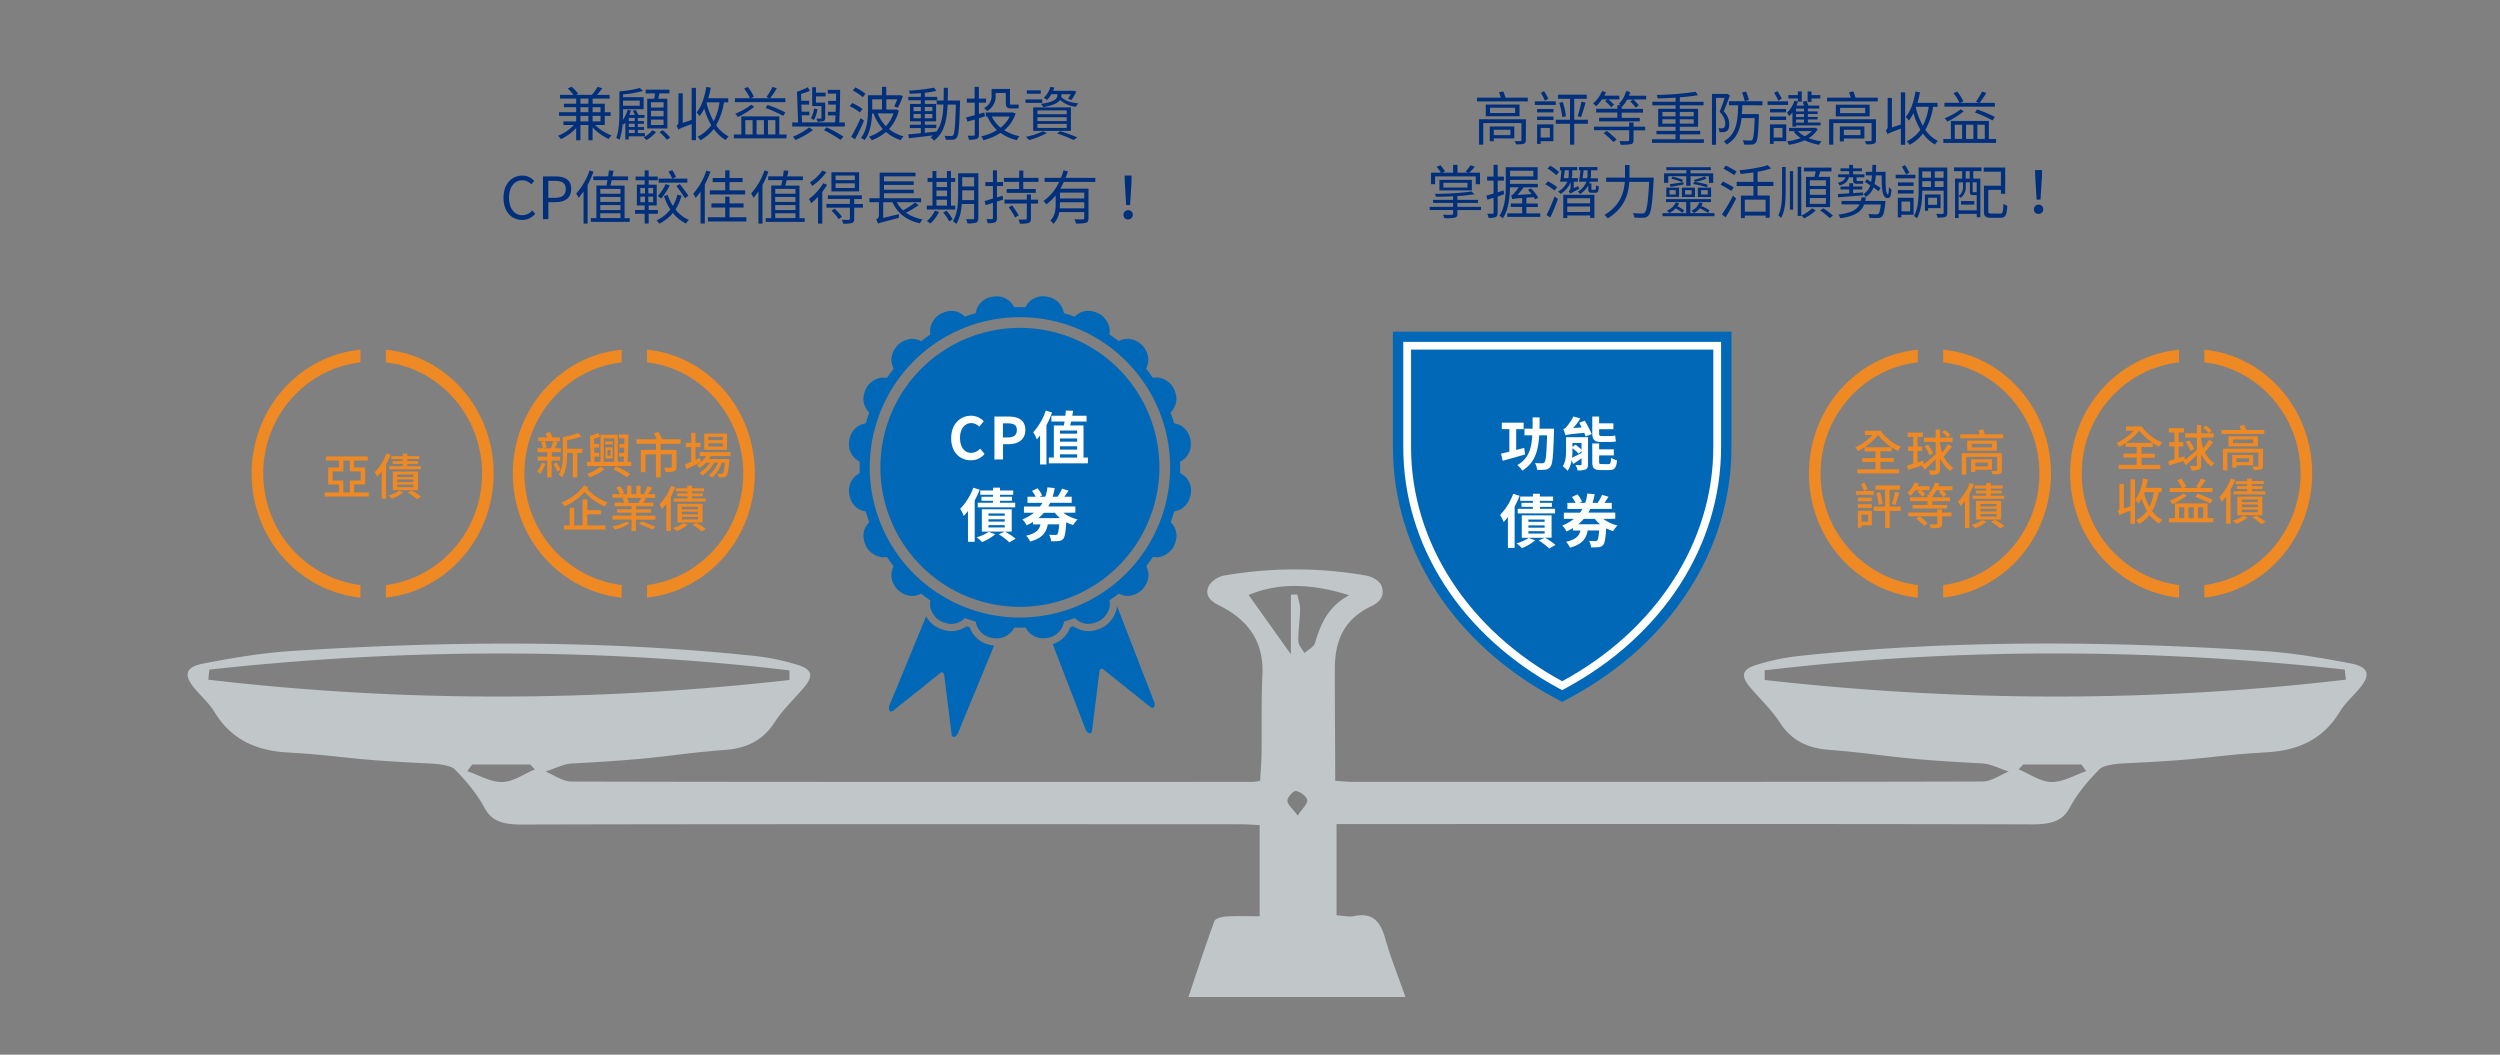 <svg xmlns="http://www.w3.org/2000/svg" width="1280" height="540" viewBox="0 0 1280 540">
  <rect x="0" y="0" width="1280" height="540" fill="#808080" stroke="none"/>
  <g id="圖層_2" data-name="圖層 2">
    <g>
      <path d="M1203.49,339.67c-14.88-2.87-29.94-5.41-45-6.39-79-5.09-158-5.79-236.83,2.51A116.57,116.57,0,0,0,899,340.52c-7.24,2.28-7.76,5.67-2.86,11.45,5.08,6,10.93,11.46,15.16,18,6,9.37,14.6,13.08,24.61,13.89,30.81,2.49,30.55,4.5,78.85,7,4.71.25,9.13,2.73,13.7,4.17-4.45,1.78-8.88,5.08-13.33,5.09-85.16.29-269.41.21-323.82.18-2.36-.09-4.79-.35-7.68-.54,0-19.47-.19-27.41-.19-57.5,0-15.26,5.49-25.72,18.8-31.95,5.21-2.44,6.68-6.21,5.07-10.48-.9-2.38-4.8-4.6-7.66-5.11a211.58,211.58,0,0,0-73.09,0c-3,.51-6.83,3.15-7.86,5.76-1.88,4.71,1.2,7.37,5.93,9.73,14.28,7.11,22.56,18.28,21.73,35.24-.65,13.26-.27,27.47-.46,40.75-.06,4.57-.47,9.15-.72,13.55a29.47,29.47,0,0,1-3.61.58c-56.66,0-262.72.12-348.93-.18-4.46,0-8.89-3.31-13.33-5.09,4.56-1.44,9-3.92,13.69-4.17,48.3-2.53,48-4.54,78.85-7,10-.81,18.58-4.52,24.61-13.89,4.23-6.57,10.08-12,15.16-18,4.9-5.78,4.38-9.17-2.86-11.45a116.32,116.32,0,0,0-22.66-4.73c-78.86-8.3-157.85-7.6-236.83-2.51-15.09,1-30.15,3.52-45,6.39-9.68,1.87-10.48,6.05-4,13.52,3.25,3.74,7,7.15,9.57,11.35,8.74,14.42,21.76,19.81,37.55,20.71,28.57,1.62,28.19,3.6,73,5.64,4.36.2,10.53,1,12.46,3,6,6.1,11.45,12.65,15.11,19.5,3.54,6.62,8.62,8.79,19.48,8.75,91.15-.32,307.43-.19,367.34-.16,3.39,0,6.79.28,10.16.43v46.69c-6.18,0-11.7-.21-17.2.11-2.09.12-5.44,1-5.94,2.32-4.64,12.61-8.78,25.4-13.32,38.89H719.57c-3.64-10.4-7.5-19.93-10.28-29.77-2.4-8.48-6.11-13.65-15.92-11.66-2.71.55-5.7-.2-9.06-.38V421.92h11.81v0c59.91,0,253.09-.16,344.24.16,10.85,0,15.93-2.13,19.48-8.75,3.65-6.85,9.09-13.4,15.11-19.5,1.93-2,8.1-2.76,12.45-3,44.76-2,44.38-4,73-5.64,15.79-.9,28.8-6.29,37.54-20.71,2.54-4.2,6.33-7.61,9.57-11.35C1214,345.72,1213.17,341.54,1203.49,339.67ZM106.63,348l.57-5.17c99-10.83,198-11.3,297,.4,0,1.64,0,3.28,0,4.93C305,359.35,205.8,359.62,106.63,348ZM257.14,400.4c-5.86.13-11.92-3.54-17.89-5.54.83-1.15,1.67-2.29,2.5-3.43h29.74c.8.83,1.58,1.67,2.37,2.5C268.3,396.25,262.82,400.27,257.14,400.4Zm407.31,17.17c-2.6-3.5-5.18-5.48-5.3-7.59-.09-1.69,3.07-5.17,4.33-5,2.24.35,5.42,2.64,5.8,4.59S666.86,413.84,664.45,417.57Zm3.43-83.2c-1.1-2-3.09-4-3.14-6-.1-5.5.83-11,.92-16.53,0-2.5-.95-5-1.48-7.51l-3.24.18V335l-21.65-30.37c15.48-6.5,32.57-5.86,51.45.15-10.73,5.74-14.56,14.62-17.42,24.35C672.71,331.25,669.75,332.65,667.88,334.37Zm382.38,66c-5.67-.13-11.15-4.15-16.72-6.47.8-.83,1.58-1.67,2.37-2.5h29.74c.84,1.14,1.68,2.28,2.51,3.43C1062.19,396.86,1056.13,400.53,1050.26,400.4ZM903.51,348.14c0-1.65,0-3.29,0-4.93,99-11.7,198-11.23,297-.4l.57,5.17C1101.88,359.62,1002.7,359.35,903.51,348.14Z" fill="#c1c6c9" fill-rule="evenodd"/>
      <g>
        <g>
          <path d="M497.67,323.73a11.87,11.87,0,0,1-1.16-2.54l-1.68-.55a12.24,12.24,0,0,1-2.4,1.37,13.12,13.12,0,0,1-6,1.11,16.62,16.62,0,0,1-6.05-1.65,12.92,12.92,0,0,1-5-4.09,17.67,17.67,0,0,1-1.2-1.85L455.5,360.92c-1,2.4.16,4.25,1.79,2.95l24-19.19c1-.81,2-.42,2.13.86l3.8,30.5c.26,2.08,2.36,1.54,3.34-.85L509,330.46c-.38,0-.76-.06-1.15-.11A14,14,0,0,1,497.67,323.73Z" fill="#0068b6"/>
          <path d="M590.82,359.08,571.9,310.29a10.93,10.93,0,0,1-.26,1.77,14.58,14.58,0,0,1-2.62,5.33,13,13,0,0,1-5,4.11,16.54,16.54,0,0,1-6,1.62,13.13,13.13,0,0,1-6-1.1,12.15,12.15,0,0,1-2.43-1.38l-1.68.55a11.26,11.26,0,0,1-1.17,2.55,14.17,14.17,0,0,1-7.75,6.07l16.79,43.54c1,2.39,3.08,2.93,3.33.85l3.8-30.5c.16-1.29,1.12-1.67,2.13-.86L589,362C590.67,363.33,591.8,361.47,590.82,359.08Z" fill="#0068b6"/>
          <path d="M607.21,244.49h0a9.63,9.63,0,0,0-2.11-1.76l-.89-.57,0-1.79q0-.54,0-1.08c0-.36,0-.72,0-1.07l0-1.8.89-.57a9.62,9.62,0,0,0,2.11-1.75,11.61,11.61,0,0,0,2.17-3.94,11.47,11.47,0,0,0,.17-4.73,10.29,10.29,0,0,0-4.87-7.48,9.1,9.1,0,0,0-2.56-1l-1-.27-.3-1c-.35-1.17-.73-2.32-1.13-3.46l-.35-1,.67-.82a9.48,9.48,0,0,0,1.47-2.33,9.32,9.32,0,0,0,.83-4.24,13.15,13.15,0,0,0-1.29-4.72,9.26,9.26,0,0,0-3-3.64,10.9,10.9,0,0,0-4-2,9,9,0,0,0-2.74-.15l-1.07.08-.61-.88c-.69-1-1.4-2-2.14-2.95l-.64-.84.39-1a9.86,9.86,0,0,0,.71-2.7c.3-2.75-.83-5.71-3.16-8.36-2.66-2.33-5.62-3.45-8.34-3.16a9.8,9.8,0,0,0-2.72.71l-1,.39-.84-.64c-1-.74-1.95-1.45-2.95-2.14l-.88-.61.08-1.07a8.84,8.84,0,0,0-.16-2.76,10.88,10.88,0,0,0-2-3.93,9.22,9.22,0,0,0-3.59-3,13,13,0,0,0-4.76-1.31,9.45,9.45,0,0,0-4.29.83,9.55,9.55,0,0,0-2.3,1.46l-.81.67-1-.35c-1.14-.4-2.29-.77-3.46-1.12l-1-.31-.27-1a8.91,8.91,0,0,0-1-2.55,10.29,10.29,0,0,0-7.43-4.87,10,10,0,0,0-8.71,2.33,9.22,9.22,0,0,0-1.76,2.12l-.57.88-1.77,0c-.73,0-1.47,0-2.2,0l-1.77,0-.57-.88a9.18,9.18,0,0,0-1.76-2.11,11.33,11.33,0,0,0-3.93-2.18,11.48,11.48,0,0,0-4.73-.17,10.32,10.32,0,0,0-7.48,4.87,9.1,9.1,0,0,0-1,2.56l-.27,1-1,.31c-1.16.35-2.31.72-3.45,1.12l-1,.35-.81-.67A9.48,9.48,0,0,0,491,160a9.63,9.63,0,0,0-4.25-.83,13.26,13.26,0,0,0-4.72,1.29,9.4,9.4,0,0,0-3.64,3,11,11,0,0,0-2,4,8.68,8.68,0,0,0-.15,2.74l.08,1.07-.88.61c-1,.69-2,1.4-2.95,2.14l-.84.64-1-.39a9.86,9.86,0,0,0-2.7-.71c-2.74-.3-5.71.83-8.36,3.16-2.34,2.66-3.46,5.62-3.17,8.35a9.87,9.87,0,0,0,.72,2.71l.39,1-.64.84c-.74,1-1.45,1.95-2.14,2.95l-.62.88-1.06-.08a8.77,8.77,0,0,0-2.76.16,10.8,10.8,0,0,0-3.93,1.95,9.33,9.33,0,0,0-3,3.59,13.22,13.22,0,0,0-1.31,4.76,9.43,9.43,0,0,0,.84,4.29,9.25,9.25,0,0,0,1.46,2.3l.67.82-.35,1c-.4,1.14-.78,2.29-1.13,3.46l-.3,1-1,.27a9.15,9.15,0,0,0-2.55,1,10.22,10.22,0,0,0-4.86,7.44,11.19,11.19,0,0,0,.17,4.81,11.47,11.47,0,0,0,2.16,3.89,9.15,9.15,0,0,0,2.11,1.76l.89.57-.05,1.74c0,.38,0,.75,0,1.13s0,.76,0,1.13l.05,1.74-.89.57a9.4,9.4,0,0,0-2.11,1.76,11.66,11.66,0,0,0-2.17,3.93,11.15,11.15,0,0,0-.17,4.73,10.26,10.26,0,0,0,4.87,7.48,9.15,9.15,0,0,0,2.55,1l1,.27.3,1c.35,1.16.73,2.31,1.13,3.45l.35,1-.67.81a9.19,9.19,0,0,0-1.47,2.33,9.36,9.36,0,0,0-.83,4.25,13,13,0,0,0,1.29,4.72,9.33,9.33,0,0,0,3,3.64,10.91,10.91,0,0,0,3.95,2,8.49,8.49,0,0,0,2.75.15l1.06-.08.62.88c.69,1,1.4,2,2.14,2.95l.64.85-.39,1a9.68,9.68,0,0,0-.71,2.7c-.3,2.75.82,5.71,3.16,8.36,2.65,2.34,5.6,3.45,8.34,3.17a9.84,9.84,0,0,0,2.72-.72l1-.39.84.64c1,.74,1.95,1.45,2.95,2.15l.88.61-.08,1.06a9.37,9.37,0,0,0,0,1.94,6.77,6.77,0,0,0,.11.82,10.83,10.83,0,0,0,2,3.93,9.38,9.38,0,0,0,3.58,3,13.32,13.32,0,0,0,4.77,1.31,9.54,9.54,0,0,0,4.29-.83,9.32,9.32,0,0,0,2.3-1.47l.81-.67,1,.35c1.14.4,2.29.78,3.45,1.13l1,.3.27,1a9.15,9.15,0,0,0,1,2.55,10.23,10.23,0,0,0,7.43,4.86,15.63,15.63,0,0,0,2.17.16,9.38,9.38,0,0,0,2.65-.33A11.47,11.47,0,0,0,517,324.3a9.18,9.18,0,0,0,1.76-2.11l.57-.89,1.76.05q1.11,0,2.22,0l1.76-.05.57.89a8.94,8.94,0,0,0,1.76,2.11,11.47,11.47,0,0,0,3.93,2.17,11.14,11.14,0,0,0,4.73.17,9.39,9.39,0,0,0,1.49-.31,10.41,10.41,0,0,0,6-4.56,9.15,9.15,0,0,0,1-2.55l.27-1,1-.3c1.17-.35,2.32-.73,3.46-1.13l1-.35.81.67a9.39,9.39,0,0,0,2.32,1.48,9.52,9.52,0,0,0,4.25.82,12.9,12.9,0,0,0,4.72-1.29,9.36,9.36,0,0,0,3.65-3,11,11,0,0,0,2-3.95,9.07,9.07,0,0,0,.15-2.75l-.08-1.06.88-.61c.39-.27.76-.56,1.15-.84.6-.43,1.21-.86,1.8-1.31l.85-.64,1,.39a9.91,9.91,0,0,0,2.7.72c2.75.29,5.7-.83,8.36-3.17,2.33-2.65,3.46-5.61,3.17-8.34a10.21,10.21,0,0,0-.72-2.72l-.39-1,.64-.85c.74-1,1.45-1.95,2.14-2.95l.61-.88,1.07.08a8.87,8.87,0,0,0,2.76-.15,11,11,0,0,0,3.93-2,9.36,9.36,0,0,0,3-3.59,13.23,13.23,0,0,0,1.32-4.77,9.65,9.65,0,0,0-2.3-6.59l-.67-.81.35-1c.4-1.14.78-2.29,1.13-3.45l.3-1,1-.27a9.1,9.1,0,0,0,2.56-1,10.25,10.25,0,0,0,4.86-7.43,10,10,0,0,0-2.33-8.71Zm-85,71.7a76.9,76.9,0,1,1,76.9-76.9A77,77,0,0,1,522.2,316.19Z" fill="#0068b6"/>
        </g>
        <path d="M522.2,310.71a71.42,71.42,0,1,1,71.41-71.42A71.5,71.5,0,0,1,522.2,310.71Z" fill="#0068b6"/>
        <g>
          <path d="M487,224.34c0-7.25,4.67-11.49,10.22-11.49a9,9,0,0,1,6.45,2.82l-2.32,2.79a5.65,5.65,0,0,0-4-1.84c-3.33,0-5.82,2.85-5.82,7.57s2.26,7.67,5.73,7.67a6.12,6.12,0,0,0,4.55-2.17l2.31,2.73a8.88,8.88,0,0,1-7,3.24C491.56,235.66,487,231.68,487,224.34Z" fill="#fff"/>
          <path d="M509.15,213.26h7.22c4.87,0,8.61,1.7,8.61,6.89,0,5-3.77,7.28-8.49,7.28h-2.94v7.81h-4.4Zm7,10.7c3,0,4.49-1.28,4.49-3.81s-1.61-3.41-4.64-3.41h-2.49V224Z" fill="#fff"/>
          <path d="M538.63,211.24a47.29,47.29,0,0,1-2.85,6.48V237.8h-3.27V223c-.53.68-1.1,1.36-1.63,2a21.94,21.94,0,0,0-1.85-3.69,31.67,31.67,0,0,0,6.42-11.11Zm18.38,23v3H537v-3h2.56V217.84h5.14c.12-.63.23-1.31.35-2h-6.74v-3h7.16c.09-.95.18-1.81.24-2.64l3.74.11c-.12.84-.3,1.67-.45,2.53h7.31v3H548.4c-.18.74-.33,1.39-.5,2h6.86v16.45ZM542.7,220.42v1.63h8.79v-1.63Zm8.79,4.07H542.7v1.63h8.79Zm-8.79,4v1.69h8.79V228.5Zm0,5.79h8.79v-1.66H542.7Z" fill="#fff"/>
          <path d="M501.6,250.75a49.92,49.92,0,0,1-2.55,5.49v21.15H495.6V261.62a25,25,0,0,1-2.17,2.52,23.06,23.06,0,0,0-1.81-3.62,30.86,30.86,0,0,0,6.71-10.81Zm8,22.78a25.43,25.43,0,0,1-6.8,4,19.36,19.36,0,0,0-2.79-2.44,20.81,20.81,0,0,0,6.21-2.79Zm-1.19-20.2h-6.5v-2.2h6.5v-1.45H512v1.45h6.77v2.2H512v1h6.15v2.08H512v1h7.78v2.35H500.62V257.4h7.78v-1h-5.88v-2.08h5.88Zm6.21,18.86a36.21,36.21,0,0,1,5.35,3.66l-3.18,1.84a32.44,32.44,0,0,0-5.44-4.13l3.06-1.37H502.7V260.73H518v11.46Zm-8.52-8.14h8.31V262.9h-8.31Zm0,3h8.31v-1.18h-8.31Zm0,3h8.31v-1.18h-8.31Z" fill="#fff"/>
          <path d="M544.45,262.54a19.1,19.1,0,0,0,7.27,3.39,13,13,0,0,0-2.25,2.91,21.23,21.23,0,0,1-3.54-1.46c-.32,5.23-.74,7.6-1.57,8.52A3.34,3.34,0,0,1,542,277a24.81,24.81,0,0,1-3.86.09,7.79,7.79,0,0,0-1-3.32,27.65,27.65,0,0,0,3.12.11,1.3,1.3,0,0,0,1.07-.32c.42-.45.71-1.84,1-5.11h-5.85c-.74,4.1-2.73,7.1-9.09,8.82a10,10,0,0,0-2-3c5.14-1.16,6.71-3.06,7.36-5.79h-3.83V267.2a24.2,24.2,0,0,1-3.32,1.75,9.89,9.89,0,0,0-2.17-3,23,23,0,0,0,6-3.44h-5.17v-3.18h8.23a20.29,20.29,0,0,0,1.25-1.87h-7.67v-3.12h4.22a23.64,23.64,0,0,0-1.9-3L531.2,250a16.19,16.19,0,0,1,2.38,3.65l-1.34.68h2.94a20.35,20.35,0,0,0,1.1-4.81l3.74.36a35.17,35.17,0,0,1-1.07,4.45h2.56a33.46,33.46,0,0,0,2.28-4.13l3.3,1c-.71,1.1-1.45,2.17-2.14,3.12h3.77v3.12h-11c-.33.65-.66,1.25-1,1.87h13.86v3.18Zm-10,0a20.5,20.5,0,0,1-2.82,2.76h11.14a17.47,17.47,0,0,1-2.68-2.76Z" fill="#fff"/>
        </g>
      </g>
      <g>
        <path d="M799.83,359.37,795.41,357c-51.5-27.9-82.24-75.76-82.24-128v-59.2H886.5v59.2c0,52.28-30.75,100.14-82.24,128Z" fill="#0068b6"/>
        <path d="M799.83,353.34l-1.89-1c-49.76-26.95-79.46-73.07-79.46-123.37V175.05H881.19v53.89c0,50.3-29.71,96.42-79.46,123.37Z" fill="#fff"/>
        <path d="M722.46,179v49.91c0,48.56,29.18,93.76,77.37,119.87h0c48.2-26.11,77.38-71.31,77.38-119.87V179Z" fill="#0068b6"/>
        <g>
          <path d="M780.84,232.68c-3.92,1.16-8.2,2.35-11.47,3.24l-.86-3.66c1.22-.26,2.7-.59,4.28-1V219.73h-3.86V216.4H780.1v3.33h-3.81v10.66l4.1-1.07Zm14.79-13.19s0,1.19,0,1.61c-.36,12-.68,16.36-1.75,17.79a3.42,3.42,0,0,1-2.62,1.57,26.88,26.88,0,0,1-4.27.09,8.57,8.57,0,0,0-1.07-3.47c1.54.11,3,.11,3.68.11a1.25,1.25,0,0,0,1.16-.5c.74-.8,1.07-4.55,1.33-13.81h-4c-.5,7.93-2.22,14.2-8.73,18.09a11.11,11.11,0,0,0-2.49-2.85c5.76-3.27,7.27-8.44,7.66-15.24h-4v-3.39h4.16c0-1.81,0-3.77,0-5.79h3.59c0,2,0,4-.06,5.79Z" fill="#fff"/>
          <path d="M813.08,237.67c0,1.45-.27,2.2-1.25,2.67a10.13,10.13,0,0,1-4.09.51,10.24,10.24,0,0,0-1.07-2.77c1.07.06,2.22.06,2.58.06s.5-.11.5-.5v-3c-1.48,1.07-3,2.08-4.3,2.94l-.74-2.08a13.09,13.09,0,0,1-2.11,5.58,14.1,14.1,0,0,0-2.47-2.37c1.58-2.32,1.69-5.59,1.69-8.17v-6.68h11.26Zm-1.66-22.28a63.48,63.48,0,0,1,3.53,6.84l-3.09,1.24c-.18-.53-.44-1.16-.74-1.87-7.51.74-8.73.92-9.59,1.28-.18-.69-.74-2.29-1.1-3.18a3.4,3.4,0,0,0,1.63-1.19,24.89,24.89,0,0,0,3.51-5.28l3.56,1a33.53,33.53,0,0,1-3.65,4.94l4.33-.33c-.44-.86-.86-1.69-1.24-2.41Zm-6.33,15.15a34.77,34.77,0,0,1-.21,3.8c1.34-.59,3.09-1.48,4.87-2.43v-1l-1.42,1.39a42.65,42.65,0,0,0-3.24-2.85Zm0-3.74v2.11l1.49-1.28c1,.71,2.28,1.75,3.17,2.53V226.8Zm14.67-.51c-3.56,0-4.51-1.3-4.51-4.6v-8.43h3.5v3.5h7.31v3h-7.31v2c0,1.1.18,1.51,1.13,1.51h4.34A15.2,15.2,0,0,0,827,223c.06.92.21,2.19.33,3a12.34,12.34,0,0,1-3,.26Zm3.75,11.35c1,0,1.21-.51,1.36-3.24a9.68,9.68,0,0,0,3.06,1.28c-.35,3.89-1.28,5-4.1,5h-4.22c-3.5,0-4.36-1-4.36-4.28v-9.33h3.5v3h7.52v3.11h-7.52v3.24c0,1,.21,1.19,1.37,1.19Z" fill="#fff"/>
          <path d="M778.05,253.86a51.94,51.94,0,0,1-2.56,5.49V280.5h-3.44V264.73a27.8,27.8,0,0,1-2.17,2.52,24.94,24.94,0,0,0-1.81-3.62,31.15,31.15,0,0,0,6.71-10.81Zm8,22.78a25.64,25.64,0,0,1-6.81,4,18.84,18.84,0,0,0-2.79-2.44,20.7,20.7,0,0,0,6.21-2.79Zm-1.19-20.2h-6.51v-2.2h6.51v-1.45h3.56v1.45h6.77v2.2h-6.77v1h6.15v2.08h-6.15v1h7.78v2.35H777.07v-2.35h7.78v-1H779v-2.08h5.88Zm6.2,18.86A36.21,36.21,0,0,1,796.4,279l-3.18,1.84a32.33,32.33,0,0,0-5.43-4.13l3.06-1.37h-11.7V263.84h15.26V275.3Zm-8.52-8.14h8.32V266h-8.32Zm0,3h8.32V269h-8.32Zm0,3h8.32v-1.18h-8.32Z" fill="#fff"/>
          <path d="M820.89,265.65a19.15,19.15,0,0,0,7.28,3.39,13.36,13.36,0,0,0-2.26,2.91,21.13,21.13,0,0,1-3.53-1.46c-.33,5.23-.75,7.6-1.58,8.52a3.3,3.3,0,0,1-2.34,1.13,24.85,24.85,0,0,1-3.86.09,7.79,7.79,0,0,0-1-3.32,27.59,27.59,0,0,0,3.12.11,1.26,1.26,0,0,0,1.06-.32c.42-.45.72-1.84,1-5.11H812.9c-.74,4.1-2.73,7.1-9.08,8.82a9.85,9.85,0,0,0-2-3c5.14-1.16,6.72-3.06,7.37-5.79h-3.83v-1.28a23.75,23.75,0,0,1-3.33,1.75,9.56,9.56,0,0,0-2.17-3,23,23,0,0,0,6-3.44H800.7v-3.18h8.22a18.45,18.45,0,0,0,1.25-1.87h-7.66v-3.12h4.21a21.57,21.57,0,0,0-1.9-3l2.83-1.36A16.13,16.13,0,0,1,810,256.8l-1.33.68h2.94a20.33,20.33,0,0,0,1.09-4.81l3.75.36a39,39,0,0,1-1.07,4.45H818a35,35,0,0,0,2.29-4.13l3.29,1c-.71,1.1-1.45,2.17-2.13,3.12h3.77v3.12h-11c-.33.65-.65,1.25-1,1.87H827v3.18Zm-10,0a20.5,20.5,0,0,1-2.82,2.76h11.14a17.86,17.86,0,0,1-2.67-2.76Z" fill="#fff"/>
        </g>
      </g>
      <g>
        <g>
          <path d="M304.66,64a25.06,25.06,0,0,0,8.45,5.35,7.64,7.64,0,0,0-1.46,1.79,26.32,26.32,0,0,1-8.24-5.91v6.57h-2.15V64h-4.09v7.8H295V65.52a24.52,24.52,0,0,1-7.85,5.7,7.14,7.14,0,0,0-1.47-1.7A22.36,22.36,0,0,0,293.83,64h-5.35V62.17H295V59.34h-8.78V57.43H295V54.89h-6.27V53.1H295V50.47h-8.3V48.56h6.87a22,22,0,0,0-2.9-3.25l2-.9A20,20,0,0,1,296,48l-1.16.57H303a25.08,25.08,0,0,0,3-4.12l2.35.75a40.47,40.47,0,0,1-2.68,3.37h6.45v1.91h-8.69V53.1h6.21v4.33h3v1.91h-3V64ZM297.17,53.1h4.09V50.47h-4.09Zm0,4.33h4.09V54.89h-4.09Zm4.09,4.74V59.34h-4.09v2.83Zm2.15-7.28v2.54h4.06V54.89Zm4.06,4.45h-4.06v2.83h4.06Z" fill="#002f7c"/>
          <path d="M321.88,69.79V71.4h-1.7V62.68a8.82,8.82,0,0,1-.9,1.19,3.89,3.89,0,0,0-.48-.59,32.17,32.17,0,0,1-1.61,8.3,7.49,7.49,0,0,0-1.67-.93c1.52-4,1.61-9.76,1.61-13.85v-10h0a59.86,59.86,0,0,0,10.45-1.76l1.64,1.52A58,58,0,0,1,319,48.32v1.43h10.54V55.9H319v.9c0,1.4,0,3-.12,4.66a18,18,0,0,0,2.51-5.29l1.67.42a16.62,16.62,0,0,1-.83,2.24H325a19.3,19.3,0,0,0-1-2.12l1.49-.45a14,14,0,0,1,1.28,2.57H330v1.52h-3.43V62h3.1V63.4h-3.1v1.67h3.16V66.5h-3.16v1.67h3.61v1.62ZM319,51.52v2.62h8.54V51.52ZM325,60.35h-3.07V62H325Zm0,3h-3.07v1.67H325Zm0,3.1h-3.07v1.67H325Zm10.9,1.17a20.84,20.84,0,0,1-4.9,4.12,6.9,6.9,0,0,0-1.46-1.38A15.2,15.2,0,0,0,334,66.65ZM335,50.56c.15-.87.27-1.88.36-2.75h-4.8V45.9h12.18v1.91h-5.11c-.21.93-.42,1.91-.62,2.75h4.68V65.79h-10.3V50.56Zm4.75,1.76h-6.47v2.75h6.47Zm0,4.42h-6.47v2.81h6.47Zm0,4.48h-6.47V64h6.47Zm-.44,5.46a24.71,24.71,0,0,1,3.82,3.73l-1.67,1.14a26.34,26.34,0,0,0-3.8-3.88Z" fill="#002f7c"/>
          <path d="M354.14,45h2.18V71.79h-2.18V63.52c-5.43,2-6.3,2.41-6.86,2.89a9.73,9.73,0,0,0-.9-2,2.21,2.21,0,0,0,1-2V47.78h2.18V62.92l4.56-1.52Zm16.51,7.4a34.08,34.08,0,0,1-4,11.76,17.59,17.59,0,0,0,6.45,5.71,7.16,7.16,0,0,0-1.52,1.82A18.81,18.81,0,0,1,365.46,66a21,21,0,0,1-6.84,5.8A10.46,10.46,0,0,0,357.16,70a18.27,18.27,0,0,0,7-5.91,36.09,36.09,0,0,1-3.58-8.5,20.42,20.42,0,0,1-2.36,3.82,14.11,14.11,0,0,0-1.58-1.85c2.57-3,4.12-7.89,5-13.05l2.27.39c-.33,1.85-.78,3.67-1.26,5.4h10.21v2.09Zm-8.86.45a37.12,37.12,0,0,0,3.61,9.25,31.54,31.54,0,0,0,3-9.7H362Z" fill="#002f7c"/>
          <path d="M402.71,68.83v2h-27v-2h3.85V59.58H399v9.25Zm-.6-16.54H376.29v-2H384a23,23,0,0,0-3-4.92l1.89-.84A25.47,25.47,0,0,1,386,49.48l-1.58.81H394l-1.58-.6a30.43,30.43,0,0,0,3.1-5.19l2.21.69a45.58,45.58,0,0,1-3.43,5.1h7.79Zm-15.94,2.39a42.72,42.72,0,0,1-8.39,5.25,10,10,0,0,0-1.34-1.73,32.69,32.69,0,0,0,8.21-4.59ZM381.6,68.83h3.73V61.52H381.6Zm5.76-7.31v7.31h3.76V61.52ZM401,59.34a69.76,69.76,0,0,0-9-4.06L393,53.69a79.44,79.44,0,0,1,9.08,3.86Zm-7.8,2.18v7.31H397V61.52Z" fill="#002f7c"/>
          <path d="M432.52,62.71v2.06H405.63V62.71h3L408.07,47a51.64,51.64,0,0,0,5.53-2.3l1.07,1.82c-1.37.57-3,1.13-4.54,1.61l.12,3.49h4v1.92h-3.94l.12,3.64h3.94V59h-3.85l.12,3.67h16.93c.06-1,.15-2.3.21-3.58H423.9V57.25h3.94c.06-1.2.09-2.42.15-3.68h-3.94V51.66h4c0-1.28.05-2.53.05-3.73h-4.29V46h6.33c0,5.23-.18,12.3-.45,16.72Zm-16.29,3.88a48.18,48.18,0,0,1-8.9,5.11A20.06,20.06,0,0,0,406,70a34.24,34.24,0,0,0,8.3-4.77Zm2.29-10.69a15,15,0,0,1-1.82,5.59,9.72,9.72,0,0,0-1.55-1,11.65,11.65,0,0,0,1.64-4.92Zm2.06-1.58h-4.74V44.68h1.94v2.78h4.92v1.88h-4.92v3.19h3.91v0h.8v7.85c0,.93-.18,1.32-.83,1.61a9.61,9.61,0,0,1-3.14.27,6,6,0,0,0-.57-1.52,19.8,19.8,0,0,0,2.25,0c.32,0,.38-.12.38-.39Zm2.57,10.84a70.66,70.66,0,0,1,8.69,4.78l-1.47,1.67a68.09,68.09,0,0,0-8.45-4.93Z" fill="#002f7c"/>
          <path d="M440.31,57.55a31.93,31.93,0,0,0-5.26-3.2l1.29-1.61a33.73,33.73,0,0,1,5.25,3Zm2.06,4.21c-1.34,3.13-3.11,6.83-4.63,9.58L435.8,70a89.33,89.33,0,0,0,4.87-9.56Zm-.57-12a30.42,30.42,0,0,0-5.13-3.43l1.25-1.58A27.74,27.74,0,0,1,443.09,48Zm18.39,6.87a22.21,22.21,0,0,1-5,9.43,19.69,19.69,0,0,0,7.46,3.77,7.88,7.88,0,0,0-1.46,1.91,21,21,0,0,1-7.56-4.18,23.74,23.74,0,0,1-7.31,4.24A8.86,8.86,0,0,0,444.85,70,22.13,22.13,0,0,0,452,66.08a24.6,24.6,0,0,1-4.74-8h-.75c-.15,4.39-.93,9.83-3.85,13.65a7.18,7.18,0,0,0-1.86-1.14c3.26-4.12,3.59-10,3.59-14.3V48.77h7.19v-4.3h2.18v4.3h6.57l.36-.09,1.58.45a42,42,0,0,1-2.54,6l-1.88-.6c.48-1,1-2.33,1.52-3.67H453.8v5.22h4.6l.42-.09Zm-13.61-5.79v5.22h5V50.86Zm2.8,7.22a20.32,20.32,0,0,0,4.19,6.57,18.14,18.14,0,0,0,3.9-6.57Z" fill="#002f7c"/>
          <path d="M491.53,51.49s0,.83,0,1.1c-.36,12.48-.66,16.54-1.61,17.79a2.56,2.56,0,0,1-2.12,1.14,28.68,28.68,0,0,1-3.61,0,5,5,0,0,0-.63-2c1.49.12,2.83.12,3.4.12a1.12,1.12,0,0,0,1.08-.45c.72-.87,1.07-4.93,1.37-15.64h-4.24c-.36,8.15-1.7,14.56-7,18.51a6.85,6.85,0,0,0-1.74-1.74,10.24,10.24,0,0,0,1.32-1c-4.48.57-9.05,1.07-12.36,1.46l-.36-2c1.76-.12,4-.33,6.45-.57V65.58h-5.64V63.87h5.64V62.11h-5.56V53.22h5.56V51.34h-6.42V49.6h6.42V47.69c-1.91.15-3.85.27-5.61.33a6.36,6.36,0,0,0-.54-1.61,93.47,93.47,0,0,0,12.86-1.52l1.2,1.64a46.43,46.43,0,0,1-5.88.95V49.6h6.33v1.74H473.5v1.88h5.79v8.89H473.5v1.76h5.88v1.71H473.5V68c1.94-.21,4-.42,6-.66v0c2.54-3.5,3.31-8.18,3.55-13.82h-3.46V51.49h3.55c0-2.07.06-4.24.06-6.54h2.12q0,3.4-.09,6.54Zm-23.79,5.4h3.73V54.77h-3.73Zm3.73,3.67V58.38h-3.73v2.18Zm2-5.79v2.12h3.88V54.77Zm3.88,3.61H473.5v2.18h3.88Z" fill="#002f7c"/>
          <path d="M501.22,60.53v8.39c0,1.26-.32,1.85-1.1,2.18a10.67,10.67,0,0,1-4,.42,9.78,9.78,0,0,0-.69-2.06c1.43.06,2.72,0,3.08,0s.56-.15.56-.57v-7.7l-3.76,1.1-.65-2.15c1.22-.29,2.74-.71,4.41-1.19V52.56H495V50.47H499v-6h2.18v6h3.71v2.09h-3.71v5.82l2.78-.8.3,2ZM520,58.14a18.69,18.69,0,0,1-5.83,8.54A24.29,24.29,0,0,0,522,69.76a8,8,0,0,0-1.4,2,23.42,23.42,0,0,1-8.36-3.74,27.83,27.83,0,0,1-8.75,3.77,6.64,6.64,0,0,0-1.1-2,26.19,26.19,0,0,0,8.06-3.17,21,21,0,0,1-4.87-6.84l.3-.11h-1.16V57.58h13.34l.42-.09Zm-10.22-9.25a8.61,8.61,0,0,1-4.47,8,10.64,10.64,0,0,0-1.44-1.64,6.66,6.66,0,0,0,3.82-6.39V45.54h9.41v6.9c0,.84.09,1.13.57,1.13h2.29a8.89,8.89,0,0,0,1.5-.14,19,19,0,0,0,.18,1.91,6.33,6.33,0,0,1-1.62.15h-2.51c-2.06,0-2.53-.87-2.53-3.08V47.63h-5.2Zm-2,10.78a17.52,17.52,0,0,0,4.54,5.7,16.32,16.32,0,0,0,4.66-5.7Z" fill="#002f7c"/>
          <path d="M533.61,52.68h-8.54V50.89h8.54ZM536,68.09a40.88,40.88,0,0,1-9.11,3.64,13.58,13.58,0,0,0-1.64-1.67A35.8,35.8,0,0,0,534,67.19ZM532.86,48h-7.13V46.26h7.13ZM529,55H548.3V67H529Zm2.15,3.52h15v-2h-15Zm0,3.46h15V60h-15Zm0,3.53h15V63.43h-15Zm7.16-17.29a14.65,14.65,0,0,1-2.23,3,10,10,0,0,0-1.67-1.14,12.77,12.77,0,0,0,3.43-5.67l2,.45c-.18.56-.42,1.1-.63,1.64h10l.36-.09,1.49.51a27.76,27.76,0,0,1-2.51,4.3l-1.76-.63a16.91,16.91,0,0,0,1.41-2.36h-4.75v.39a5.85,5.85,0,0,1-.09,1c1.58,1.8,4.84,3,8.75,3.29a8.18,8.18,0,0,0-1.26,1.76,14.33,14.33,0,0,1-8.11-3.49c-1,1.46-3.35,2.83-8.6,3.64a7,7,0,0,0-1.2-1.64c7.74-1,8.45-3.08,8.45-4.63v-.3Zm4.48,18.93a81.83,81.83,0,0,1,8.78,3.22l-1.94,1.29a71.06,71.06,0,0,0-8.36-3.32Z" fill="#002f7c"/>
        </g>
        <g>
          <path d="M257.8,101.27c0-7.08,4.15-11.37,9.7-11.37a8.08,8.08,0,0,1,6,2.71L272,94.4a6,6,0,0,0-4.48-2.09c-4.15,0-6.9,3.41-6.9,8.87s2.63,9,6.81,9a6.68,6.68,0,0,0,5.08-2.45l1.52,1.73a8.46,8.46,0,0,1-6.72,3.14C261.89,112.59,257.8,108.38,257.8,101.27Z" fill="#002f7c"/>
          <path d="M278,90.31h6.24c4.92,0,8.21,1.65,8.21,6.42s-3.29,6.78-8.06,6.78h-3.62v8.69H278Zm6,11c3.85,0,5.67-1.4,5.67-4.54s-1.94-4.18-5.79-4.18h-3.14v8.72Z" fill="#002f7c"/>
          <path d="M303.85,87.9a43.55,43.55,0,0,1-3,6.8v19.77h-2.06V98a33.29,33.29,0,0,1-2.54,3.25A17.9,17.9,0,0,0,295,99.09a34.17,34.17,0,0,0,6.86-11.82Zm18.57,23.79v1.91H302.51v-1.91h2.84V95h5.13c.18-.81.36-1.79.57-2.78h-7.29V90.28h7.62c.15-1.07.29-2.15.39-3l2.35.15c-.18.89-.36,1.91-.56,2.89h8v1.94h-8.36c-.24,1-.45,2-.69,2.78h7.28v16.69Zm-15.08-15v2.51H317.7V96.73Zm10.36,4.15H307.34v2.54H317.7Zm-10.36,6.72H317.7V105H307.34Zm0,4.09H317.7v-2.45H307.34Z" fill="#002f7c"/>
          <path d="M332.12,109.45v5h-2.06v-5h-4.9v-1.94h4.9v-2.3h-4V94.55h4V92.31h-4.63V90.4h4.63V87.24h2.06V90.4h4.65v1.91h-4.65v2.24h4.12v10.66h-4.12v2.3h4.71v1.94Zm-4.27-10.39h2.38V96.23h-2.38Zm0,4.48h2.38v-2.87h-2.38Zm6.57-7.31h-2.48v2.83h2.48Zm0,4.44h-2.48v2.87h2.48Zm14.5-.5a24.14,24.14,0,0,1-3.07,7.07,16.65,16.65,0,0,0,6.87,5.35,7.78,7.78,0,0,0-1.47,1.85,18.91,18.91,0,0,1-6.71-5.41,21.27,21.27,0,0,1-7,5.5,8.5,8.5,0,0,0-1.4-1.65,19.48,19.48,0,0,0,7.07-5.61,28.84,28.84,0,0,1-3.25-6.93l1.91-.5a25.22,25.22,0,0,0,2.63,5.61,21.26,21.26,0,0,0,2.32-5.76Zm-6-5.23a41.9,41.9,0,0,1-4.39,6.78,12.31,12.31,0,0,0-1.72-1.34,26,26,0,0,0,4-6.13Zm9-1.43H337.22V91.45h7a33.84,33.84,0,0,0-1.94-3.55l1.85-.84a23.89,23.89,0,0,1,2,3.49l-1.82.9h7.61Zm-3.88.72c1.49,1.91,3.46,4.47,4.42,6l-1.79,1.25a75.14,75.14,0,0,0-4.33-6.21Z" fill="#002f7c"/>
          <path d="M363.75,87.93a53.37,53.37,0,0,1-2.89,6.53v20h-2.18V98.08a37.55,37.55,0,0,1-2.51,3.28,19.09,19.09,0,0,0-1.25-2.18,33.87,33.87,0,0,0,6.74-11.85Zm18.39,23.31v2.15H362.47v-2.15h8.84v-5h-7.05v-2.09h7.05v-3.44h2.21v3.44h7.19v2.09h-7.19v5Zm-10.83-18h-6.42V91.12h6.42V87.21h2.21v3.91h6.68v2.09h-6.68v4.24h8v2.12H363.43V97.45h7.88Z" fill="#002f7c"/>
          <path d="M393.39,87.9a43.55,43.55,0,0,1-3,6.8v19.77h-2.07V98a33.24,33.24,0,0,1-2.53,3.25,18,18,0,0,0-1.23-2.18,34,34,0,0,0,6.87-11.82ZM412,111.69v1.91H392.05v-1.91h2.84V95H400c.18-.81.36-1.79.57-2.78H393.3V90.28h7.61c.15-1.07.3-2.15.39-3l2.36.15c-.18.89-.36,1.91-.57,2.89h8v1.94h-8.35c-.24,1-.45,2-.69,2.78h7.28v16.69Zm-15.08-15v2.51h10.36V96.73Zm10.36,4.15H396.88v2.54h10.36Zm-10.36,6.72h10.36V105H396.88Zm0,4.09h10.36v-2.45H396.88Z" fill="#002f7c"/>
          <path d="M423.47,94.61A34,34,0,0,1,421,98.29v16.18h-2.18V100.79a29.49,29.49,0,0,1-3.49,3.23,13.91,13.91,0,0,0-1.17-2.12,28,28,0,0,0,7.34-8.06Zm-.35-6.48a29.75,29.75,0,0,1-7.29,7.08,9.12,9.12,0,0,0-1.16-1.79A22.78,22.78,0,0,0,421,87.33Zm18.69,18.19h-4.45v5.73c0,1.19-.27,1.76-1.14,2.12a15.17,15.17,0,0,1-4.53.36,7.36,7.36,0,0,0-.72-2c1.67.06,3.17.06,3.58,0s.6-.15.6-.54v-5.67h-12v-1.91h12v-2.54H423.86V100h17.41v1.91h-3.91v2.54h4.45ZM439.87,98H425.69v-9.8h14.18Zm-12.54,8.86a27.08,27.08,0,0,1,3.79,4.15l-1.7,1.2a26.3,26.3,0,0,0-3.68-4.33Zm10.33-17h-9.83v2.38h9.83Zm0,4h-9.83v2.41h9.83Z" fill="#002f7c"/>
          <path d="M470.34,105a46.89,46.89,0,0,1-6.45,3.91,20.84,20.84,0,0,0,8.45,3.41,11,11,0,0,0-1.37,2c-6.81-1.5-11.47-5.14-14-10.75h-4.77v8l8.06-1.94c0,.57-.09,1.46-.06,1.94-8.36,2.12-9.82,2.54-10.51,2.9l-.12.09a10.65,10.65,0,0,0-1-2.18A2.38,2.38,0,0,0,450,110.2v-6.69h-4.84v-2h5.23V88.4h18.36v1.88H452.6v2.57h15.23v1.82H452.6v2.48h15.23v1.79H452.6v2.57h19v2H459.17a15.21,15.21,0,0,0,3.2,4.18,45.65,45.65,0,0,0,6.12-3.94Z" fill="#002f7c"/>
          <path d="M489.11,107.27H474.54v-2h2.89V93.15h-2.5v-2h2.5V87.54h2v3.61h5.4V87.54h2.06v3.61h2.18v2h-2.18v12.12h2.18Zm-8.33,1.2a20.05,20.05,0,0,1-4.42,6,13.67,13.67,0,0,0-1.79-1.29,15.61,15.61,0,0,0,4.09-5.31Zm-1.31-15.32v2.63h5.4V93.15Zm0,7.35h5.4V97.57h-5.4Zm0,4.77h5.4v-3h-5.4Zm5.16,2.63a21.78,21.78,0,0,1,3.14,4.42l-1.8,1a23.59,23.59,0,0,0-3.07-4.54Zm16.27,3.73c0,1.31-.33,2-1.13,2.33a13.2,13.2,0,0,1-4.45.42,7.83,7.83,0,0,0-.69-2.15c1.58,0,3.08,0,3.5,0s.62-.15.62-.63v-7.16h-6.3c-.3,3.55-1,7.34-2.83,10.21a6.45,6.45,0,0,0-1.76-1.32c2.47-3.94,2.71-9.58,2.71-13.85V88.7H500.9Zm-2.15-9.19v-5h-6.09v2c0,.92,0,1.94-.06,3Zm-6.09-11.71v4.75h6.09V90.73Z" fill="#002f7c"/>
          <path d="M513.61,102.23l-3.19,1v8.45c0,1.22-.27,1.79-1,2.15a8.56,8.56,0,0,1-3.73.42,7.63,7.63,0,0,0-.63-2.06c1.29,0,2.45,0,2.78,0s.54-.12.54-.57v-7.76c-1.35.45-2.6.86-3.71,1.19l-.59-2.12c1.16-.33,2.65-.77,4.3-1.28V95.27h-3.88V93.21h3.88v-6h2.06v6h3.1v2.06h-3.1v5.82l2.89-.89ZM531.7,91.06v2.06h-7.79v3.64h6.42v2h-14.9v-2h6.36V93.12H514V91.06h7.82v-3.7h2.12v3.7Zm-3.88,11.17h3.68v2h-3.68v7.64c0,1.31-.27,1.91-1.13,2.27a14.26,14.26,0,0,1-4.54.39,8,8,0,0,0-.69-2.15c1.68.06,3.26.06,3.7,0s.57-.15.57-.57v-7.61H514.3v-2h11.43V99.57h2.09Zm-9.61,2.89a57.78,57.78,0,0,1,3.37,5.14l-1.82,1.1a47.42,47.42,0,0,0-3.25-5.25Z" fill="#002f7c"/>
          <path d="M544.68,93.15c-.56,1.16-1.16,2.36-1.82,3.46h14.45v15.08c0,1.34-.3,2-1.25,2.36a18.27,18.27,0,0,1-5.2.39,7.7,7.7,0,0,0-.74-2.18c2,.09,3.79.06,4.32.06s.69-.18.69-.63v-3.1H542.32a10.72,10.72,0,0,1-3,6.06,7.31,7.31,0,0,0-1.55-1.74c2.47-2.39,2.74-5.67,2.74-8.5v-4.36a24.88,24.88,0,0,1-4.83,4.56,15.73,15.73,0,0,0-1.41-1.73,24.3,24.3,0,0,0,8-9.73h-7.43V91.06h8.39a38.85,38.85,0,0,0,1.31-3.85l2.21.54a33.32,33.32,0,0,1-1.16,3.31H560.8v2.09Zm10.45,13.52v-3.1H542.68v.9c0,.71,0,1.43-.09,2.2Zm0-8.06H542.68v3h12.45Z" fill="#002f7c"/>
          <path d="M575.22,110a2.39,2.39,0,1,1,2.38,2.36A2.29,2.29,0,0,1,575.22,110Zm.68-16.6-.09-3.52h3.59l-.07,3.52L578.59,105h-2Z" fill="#002f7c"/>
        </g>
      </g>
      <g>
        <g>
          <path d="M782.21,50v1.91h-26V50h12.21c-.27-.87-.62-1.88-.92-2.72l2.15-.51c.42,1,.87,2.27,1.19,3.23Zm-1,21.79c0,1.08-.27,1.52-1.07,1.82a13.38,13.38,0,0,1-3.94.27,6.65,6.65,0,0,0-.72-1.64c1.28.06,2.66,0,3,0s.51-.12.51-.48V63H759.43V74.07h-2.15v-13h24ZM778,53.53v6H760.71v-6Zm-2.69,17.34H764.83v1.47h-2.06V64.76h12.57Zm.42-15.7H762.89v2.69h12.87ZM764.83,66.43V69.2h8.51V66.43Z" fill="#002f7c"/>
          <path d="M796.56,53.71H785.84V51.89h10.72ZM787,55.8h8.38v1.76H787Zm0,3.88h8.38v1.76H787Zm8.35,12.6h-6.53v1.4H787v-10h8.35Zm-6.53-6.78v4.93h4.71V65.5ZM791,51.56a28.63,28.63,0,0,0-2.06-4l1.59-.9a30.87,30.87,0,0,1,2.18,3.85Zm22,11.82h-7V74.07h-2.15V63.38h-7.28V61.29h7.28V50.57h-6.12V48.48h14.69v2.09H806V61.29h7ZM800.14,52.22a36.78,36.78,0,0,1,1.64,7.31l-1.91.48a35,35,0,0,0-1.55-7.35Zm7.62,7.25A54.62,54.62,0,0,0,809.69,52l2.12.53c-.71,2.51-1.61,5.56-2.35,7.47Z" fill="#002f7c"/>
          <path d="M820.19,50.9a18.63,18.63,0,0,1-3,3.56A10.85,10.85,0,0,0,815.66,53a17.49,17.49,0,0,0,4.6-6.36l2,.54c-.26.6-.53,1.2-.83,1.79h7.67V50.9h-5.58a32.39,32.39,0,0,1,2.86,2.69l-1.46,1.31a23.28,23.28,0,0,0-3.1-3.13l1.07-.87Zm16.19,13.94h5.94v1.89h-5.94v5c0,1.28-.33,1.79-1.32,2.06a23.17,23.17,0,0,1-5.31.3,6.52,6.52,0,0,0-.6-1.88c2,.09,3.82.09,4.33.06s.66-.18.66-.6v-5h-18V64.84h18V62.75h2.24ZM842.85,49v1.94h-6.56a24.41,24.41,0,0,1,2.77,2.93l-1.52,1.28A20.32,20.32,0,0,0,834.7,52l1.32-1h-2.93a19.84,19.84,0,0,1-2.51,3.59l-.27-.24v1.4h10.93v1.94H830.31v2.66h9.26v1.79H818.73V60.28h9.35V57.62H817.24V55.68h10.84V53.83h1.67a10.16,10.16,0,0,0-.87-.63,15.39,15.39,0,0,0,3.7-6.57l2.06.48A12.4,12.4,0,0,1,834,49ZM822.64,67a50.5,50.5,0,0,1,5.08,4.42l-1.64,1.32a49.1,49.1,0,0,0-5-4.57Z" fill="#002f7c"/>
          <path d="M872.4,71.32v1.82H845.83V71.32h12.06V68.76h-9.82V67h9.82V64.9H849V55.71h8.93V53.92H846V52.1h11.91V50c-3.1.21-6.27.33-9.19.38a6,6,0,0,0-.48-1.76A153.8,153.8,0,0,0,868.16,47l1.2,1.73a91.16,91.16,0,0,1-9.29,1.08v2.3h12.15v1.82H860.07v1.79h9.35V64.9h-9.35V67h10.45v1.8H860.07v2.56ZM851.14,59.56h6.75V57.32h-6.75Zm6.75,3.76V61.05h-6.75v2.27Zm2.18-6v2.24h7.11V57.32Zm7.11,3.73h-7.11v2.27h7.11Z" fill="#002f7c"/>
          <path d="M885.71,48.9c-.93,2.51-2.12,5.64-3.16,8.06a9.45,9.45,0,0,1,2.83,6.6c0,1.61-.36,2.93-1.23,3.49a3.56,3.56,0,0,1-1.6.6,17.57,17.57,0,0,1-2.18,0,4.86,4.86,0,0,0-.57-2c.74.06,1.34.06,1.88.06a2.07,2.07,0,0,0,1-.3,2.54,2.54,0,0,0,.63-2.06c0-1.67-.57-3.73-2.84-6.12.9-2.21,1.88-5,2.54-7.13h-4.39v24h-2.09v-26h7.35l.33-.09Zm6.33,5c0,1.55-.12,3-.24,4.51h8.74v1C900.19,68.64,899.89,72,899,73a2.47,2.47,0,0,1-2,1,30,30,0,0,1-4.06,0,5.52,5.52,0,0,0-.65-2.21c1.61.15,3.16.18,3.76.18a1.23,1.23,0,0,0,1.1-.39c.63-.66,1-3.52,1.26-11.13h-6.72c-.69,5.79-2.51,10.65-7.64,13.55a7,7,0,0,0-1.5-1.64c6.6-3.56,7.2-10.51,7.38-18.45h-4.72V51.83h17.17v2.09ZM894,46.87c.51,1.38,1.19,3.23,1.46,4.3l-2.12.66a42.09,42.09,0,0,0-1.37-4.48Z" fill="#002f7c"/>
          <path d="M915.49,53.71H905V51.89h10.47Zm-.92,18.57h-6.45v1.4h-1.91v-10h8.36Zm-.09-14.72h-8.24V55.8h8.24Zm-8.24,2.12h8.24v1.76h-8.24Zm1.88,5.82v4.93h4.51V65.5Zm2.36-13.94a22.8,22.8,0,0,0-2.15-4l1.67-.9a25,25,0,0,1,2.27,3.85Zm7.23,6a13.55,13.55,0,0,1-1.59,1.82,13.4,13.4,0,0,0-1.22-1.61,15.34,15.34,0,0,0,3.88-6.24l1.73.48V50.43h-4.83V48.66h4.83V46.84h2v5.23h-1.94c-.24.65-.51,1.34-.8,2h3.88c-.21-.63-.42-1.38-.66-1.94l1.91-.54a20.59,20.59,0,0,1,1,2.48h5.56v1.49h-5.83v1.49h5v1.32h-5v1.49h5v1.31h-5v1.58h6.49v1.47H919.58v.6h-1.87Zm13,8.54a13.59,13.59,0,0,1-4.66,4.63,30.24,30.24,0,0,0,6.57,1.64,6.78,6.78,0,0,0-1.25,1.76,27.61,27.61,0,0,1-7.4-2.33,31.4,31.4,0,0,1-8.07,2.36,7.35,7.35,0,0,0-.95-1.79,30.69,30.69,0,0,0,7-1.7,14.11,14.11,0,0,1-3.52-3.2l.93-.33h-3.35V65.47h13l.36-.09Zm-7.05-10.51h-4.09v1.49h4.09Zm0,2.81h-4.09v1.49h4.09Zm0,2.8h-4.09v1.58h4.09Zm-3.16,5.94A14,14,0,0,0,924,69.74a12.76,12.76,0,0,0,3.64-2.63Zm7-15h-2V46.84h2v1.82h4.51v1.77h-4.51Z" fill="#002f7c"/>
          <path d="M961.43,50v1.91h-26V50h12.21c-.27-.87-.63-1.88-.93-2.72l2.15-.51c.42,1,.87,2.27,1.2,3.23Zm-.95,21.79c0,1.08-.27,1.52-1.08,1.82a13.34,13.34,0,0,1-3.94.27,6.65,6.65,0,0,0-.72-1.64c1.29.06,2.66,0,3,0s.51-.12.51-.48V63H938.65V74.07h-2.14v-13h24Zm-3.23-18.21v6H939.94v-6Zm-2.68,17.34H944.06v1.47H942V64.76h12.57Zm.41-15.7H942.12v2.69H955ZM944.06,66.43V69.2h8.51V66.43Z" fill="#002f7c"/>
          <path d="M973.25,47.29h2.18V74.13h-2.18V65.86c-5.44,2-6.3,2.42-6.87,2.9a9.28,9.28,0,0,0-.9-2,2.23,2.23,0,0,0,1-2V50.13h2.18V65.26l4.57-1.52Zm16.51,7.4a34.43,34.43,0,0,1-4,11.77,17.52,17.52,0,0,0,6.44,5.7A7.55,7.55,0,0,0,990.71,74a18.67,18.67,0,0,1-6.15-5.64,20.89,20.89,0,0,1-6.83,5.79,10,10,0,0,0-1.47-1.82,18.32,18.32,0,0,0,7-5.91,35.93,35.93,0,0,1-3.58-8.51,21.17,21.17,0,0,1-2.36,3.82,15.68,15.68,0,0,0-1.58-1.85c2.56-3,4.11-7.88,5-13l2.27.39c-.33,1.85-.78,3.67-1.26,5.4H992v2.09Zm-8.87.45a37.2,37.2,0,0,0,3.61,9.26,32,32,0,0,0,3-9.71h-6.45Z" fill="#002f7c"/>
          <path d="M1022,71.17v2H995v-2h3.85V61.92h19.44v9.25Zm-.6-16.54H995.54v-2h7.67a22.92,22.92,0,0,0-3-4.92l1.88-.84a24.77,24.77,0,0,1,3.16,5l-1.58.8h9.58l-1.58-.59a31,31,0,0,0,3.11-5.2l2.21.69a45.59,45.59,0,0,1-3.44,5.1h7.79ZM1005.42,57A43.23,43.23,0,0,1,997,62.28a8.91,8.91,0,0,0-1.34-1.73,32.68,32.68,0,0,0,8.21-4.6Zm-4.57,14.15h3.74V63.86h-3.74Zm5.77-7.31v7.31h3.76V63.86Zm13.58-2.18a70.51,70.51,0,0,0-9-4.06l1.08-1.58a79.27,79.27,0,0,1,9.08,3.85Zm-7.79,2.18v7.31h3.79V63.86Z" fill="#002f7c"/>
        </g>
        <g>
          <path d="M758.3,107.55H746.18v1.88c0,1.23-.33,1.71-1.31,2a23.92,23.92,0,0,1-5.35.29,6.69,6.69,0,0,0-.77-1.76c2.09.06,4,.06,4.54,0s.71-.15.71-.59v-1.86H732v-1.61h12v-2H733.73v-1.58H744v-1.82c-3,.15-6.06.24-8.87.24a3.73,3.73,0,0,0-.41-1.5,144.58,144.58,0,0,0,18.74-1.19l1.41,1.4a83.18,83.18,0,0,1-8.69.93v1.94h10.54v1.58H746.18v2H758.3ZM734.77,94.3h-2.08V88.39h5a18.51,18.51,0,0,0-2.12-3l1.94-.78a19.62,19.62,0,0,1,2.33,3.14l-1.4.66H744v-4h2.24v4h5.46l-1.31-.54a27.83,27.83,0,0,0,2.51-3.26l2.21.78a40.88,40.88,0,0,1-2.81,3h5.47V94.3h-2.18v-4H734.77ZM737,97.49v-5.4h16.58v5.4ZM739,96h12.33V93.61H739Z" fill="#002f7c"/>
          <path d="M766.8,100.63v8.3c0,1.22-.27,1.82-1,2.18a8.49,8.49,0,0,1-3.68.41,9.4,9.4,0,0,0-.65-2.09c1.25,0,2.42,0,2.74,0s.51-.12.51-.54v-7.65l-3.16,1-.54-2.06c1-.3,2.3-.69,3.7-1.08V92.48H761.4V90.42h3.31v-6h2.09v6H770v2.06H766.8v6l3-1,.3,1.94Zm21.82,8.6v1.82H771.73v-1.82h7.61v-3.29h-5.82v-1.76h5.82V101.4a27.57,27.57,0,0,0-5,.57v-.12a.23.23,0,0,0,0,.12c-.12-.39-.45-1.37-.66-1.85a3.32,3.32,0,0,0,1.4-1,27,27,0,0,0,2.51-3.23h-4.48c-.09,4.84-.66,11.34-3.61,15.82a7.85,7.85,0,0,0-1.82-1.16c3-4.54,3.28-11,3.28-15.7V85.61h16.3v6.48H773.13v2.06h14.24v1.76h-7.28a32.29,32.29,0,0,1-3.2,3.91l7.29-.48c-.63-.74-1.25-1.52-1.91-2.15l1.58-.68a19.93,19.93,0,0,1,3.76,4.75l-1.7.8a9.49,9.49,0,0,0-.6-1.1l-3.79.26v3h5.85v1.76h-5.85v3.29Zm-15.49-21.8V90.3h11.94V87.43Z" fill="#002f7c"/>
          <path d="M795.9,97.55a26.82,26.82,0,0,0-4.75-3.22l1.35-1.49a25.44,25.44,0,0,1,4.8,3Zm-4.09,12.57a84.27,84.27,0,0,0,4.09-9.49l1.79,1.19c-1.1,3.08-2.59,6.75-3.91,9.47Zm5-20.39a27.4,27.4,0,0,0-4.48-3.46l1.4-1.46a25.59,25.59,0,0,1,4.51,3.25Zm7.4,3.49a12.47,12.47,0,0,1-5.25,6.09,5.59,5.59,0,0,0-1.2-1.28A10.29,10.29,0,0,0,802.47,93h-3.7a55.24,55.24,0,0,0,.68-5.77h-.77V85.55h8.84v1.64H805v1.44a13.56,13.56,0,0,1-.24,2.56h3.13V93h-2.15V96.3l2.3-1a8.34,8.34,0,0,0,.51,1.41c-3.52,1.76-4.15,2.15-4.51,2.53a5.05,5.05,0,0,0-.89-1.28,2.83,2.83,0,0,0,1-2.33Zm-3.82,6.51h15.94v11.83h-2.18v-1.23h-11.7v1.31h-2.06ZM803,91.19a13.16,13.16,0,0,0,.21-2.56V87.19h-2.06c-.12,1.29-.33,2.75-.51,4Zm-.57,10.33v2.57h11.7v-2.57Zm11.7,7V105.7h-11.7v2.84Zm2.42-11.35c.48,0,.57-.14.63-2.3a4.8,4.8,0,0,0,1.43.63c-.15,2.6-.6,3.23-1.79,3.23h-1.7c-1.53,0-1.91-.42-1.91-2.06V94.93A12.42,12.42,0,0,1,809,99.34a4.79,4.79,0,0,0-1.2-1.22A9.42,9.42,0,0,0,812.23,93h-3.76c.27-1.55.54-3.88.72-5.82h-.75V85.55h9.44v1.64h-3.32V89a12.79,12.79,0,0,1-.18,2.3h3.73V93H814c-.1.3-.22.63-.34.9h1.14v2.78c0,.48.06.5.48.5Zm-3.88-5.94a16.66,16.66,0,0,0,.15-2.33V87.19h-2c-.15,1.32-.36,2.78-.54,4.06Z" fill="#002f7c"/>
          <path d="M846.74,90.92s0,.84-.07,1.17c-.65,12.24-1.28,16.69-2.59,18.18a3.27,3.27,0,0,1-2.54,1.19,36.15,36.15,0,0,1-4.77-.08,5,5,0,0,0-.75-2.27c2,.18,3.94.21,4.69.21a1.71,1.71,0,0,0,1.37-.45c1.07-1,1.73-5.23,2.3-15.74H834.2c-.42,6.18-2.39,13.41-11.05,18.69a8.35,8.35,0,0,0-1.7-1.76c8.09-4.8,10-11.34,10.45-16.93h-9.56V90.92H832V84.48h2.3v6.44Z" fill="#002f7c"/>
          <path d="M877.81,109.11v1.58h-26.6v-1.58h12.12v-5.65H853v-1.52h23v1.52H865.45v5.65ZM854.13,93.64H852v-4.9h11.41V87.1H853.15V85.61h22.78V87.1H865.54v1.64h11.61v4.9h-2.21V90.21h-9.4v4.92h-2.18V90.21h-9.23Zm-1,2.45h6.57v4.72h-6.57Zm6.57,8a10.16,10.16,0,0,1-.87,1.49,19.27,19.27,0,0,1,3.46,2.15l-.89,1.23a22.46,22.46,0,0,0-3.47-2.27,13.14,13.14,0,0,1-3.28,2.42,7.82,7.82,0,0,0-1.2-1.26A8.51,8.51,0,0,0,858,103.7Zm-4.93-4.48h3.19V97.31h-3.19Zm7.19-5.16c-2.33.45-4.59.89-6.57,1.22l-.53-1.37c1.88-.24,4.39-.6,7.07-1Zm-5.64-4a28.87,28.87,0,0,1,5.34,1.64l-.53,1.16a29.64,29.64,0,0,0-5.41-1.76Zm11.49,10.42h-6.68V96.09h6.68Zm-1.7-3.53h-3.34v2.27h3.34Zm5.62,6.63a6.94,6.94,0,0,1-.63,1.49,22.16,22.16,0,0,1,4.18,2.24l-.81,1.32a25.62,25.62,0,0,0-4.15-2.36,10,10,0,0,1-3.07,2.45,11.66,11.66,0,0,0-1.17-1.29,6.79,6.79,0,0,0,3.91-4.12Zm2.21-8.09a45.4,45.4,0,0,0-7-1.64l.45-1.11a38.45,38.45,0,0,1,6.92,1.44Zm-.21-4.45a31.11,31.11,0,0,1-5.8,1.7l-.71-.95a53.48,53.48,0,0,0,5.61-1.85Zm2.36,9.44h-6.78V96.09h6.78Zm-1.71-3.53h-3.43v2.27h3.43Z" fill="#002f7c"/>
          <path d="M886.42,97.76c-1.22-.83-3.67-2.27-5.49-3.22l1.23-1.62c1.73.87,4.21,2.18,5.52,3Zm-4.77,12a86.67,86.67,0,0,0,5.64-9.55l1.61,1.46a107.9,107.9,0,0,1-5.4,9.59Zm6.27-20.12c-1.23-.87-3.7-2.3-5.52-3.28l1.22-1.58a52.42,52.42,0,0,1,5.58,3.07Zm11.94,5.58v4.9h6.24v11.37H904v-1.1H893.35v1.25h-2V100.15h6.42v-4.9h-8.6V93.1h8.6V88.27c-2.18.33-4.45.59-6.57.8a10.8,10.8,0,0,0-.6-1.88c5.14-.53,11.14-1.46,14.45-2.65l1.77,1.73a49.41,49.41,0,0,1-6.93,1.67V93.1H908v2.15Zm4.12,7H893.35v6.15H904Z" fill="#002f7c"/>
          <path d="M912.42,85.49h1.85v12c0,5.41-.24,10.18-2.33,14.12a10.7,10.7,0,0,0-1.43-1.34c1.7-3.55,1.91-7.94,1.91-12.78Zm4,2.12h1.67v19.74h-1.67Zm4-2.21h1.82v25.17h-1.82Zm9.22,22.33a21.8,21.8,0,0,1-5.94,4.06,10.56,10.56,0,0,0-1.4-1.46,18.11,18.11,0,0,0,5.47-3.67Zm-.65-17.16c.24-.9.48-1.91.63-2.81h-6V85.82h14.1v1.94H932c-.32,1-.62,1.94-.89,2.81H937v15.49H924.66V90.57Zm5.88,1.73h-8.24v2.89h8.24Zm0,4.51h-8.24v2.92h8.24Zm0,4.56h-8.24v3h8.24Zm-1.34,5.29a33.23,33.23,0,0,1,4.95,3.73l-1.67,1.28a34.2,34.2,0,0,0-4.9-3.88Z" fill="#002f7c"/>
          <path d="M953.88,100c-4.63.39-9.4.75-12.81,1L941,99.34c1.61-.09,3.62-.2,5.82-.38V97h-4.5v-1.5h4.5V93.79h2v1.67h4.66V97H948.8v1.88l5.11-.36Zm-7.25-9.23c-.51,2.24-2.27,3.53-4.75,4.21a6.09,6.09,0,0,0-.9-1.43c2-.42,3.44-1.22,3.88-2.78h-3.73V89.25h5.64V87.64h-4.45V86.18h4.45V84.42h2v1.76h4.54v1.46H948.8v1.61h5.77V90.8h-4v1.11c0,.63,0,.81.45.81h1.56a6.32,6.32,0,0,0,1.31-.12c0,.44.06,1,.12,1.37a4.38,4.38,0,0,1-1.38.15h-2c-1.53,0-1.83-.69-1.83-2.24V90.8Zm18.77,12.13s-.06.65-.12.95c-.47,4.36-.92,6.27-1.73,7a3,3,0,0,1-2.12.77c-.83,0-2.5,0-4.21-.06a4.79,4.79,0,0,0-.65-2c1.7.15,3.4.18,4,.18a1.8,1.8,0,0,0,1.16-.23c.51-.42.9-1.77,1.26-4.81h-8.57c-1.47,3.73-4.57,6-12.18,7a6.25,6.25,0,0,0-1-1.82c6.6-.83,9.5-2.47,10.84-5.22h-9.2v-1.79h9.82a10.94,10.94,0,0,0,.39-1.83h2.24a16.47,16.47,0,0,1-.36,1.83Zm0-14.93c0,6.63,0,11.52,1.2,11.52.35,0,.51-1.58.54-3.7A8.35,8.35,0,0,0,968.42,97c-.18,3.23-.54,4.42-2,4.42-2.75,0-3-4.71-3-11.61h-3a26,26,0,0,1-.66,4.39c1.22.78,2.36,1.52,3.11,2.09l-1,1.61c-.66-.51-1.61-1.19-2.63-1.91a9.71,9.71,0,0,1-3.94,4.84,5.11,5.11,0,0,0-1.28-1.41,8.49,8.49,0,0,0,3.58-4.54c-1-.59-1.91-1.22-2.75-1.73l1-1.4L958,93.13a26,26,0,0,0,.45-3.31h-3.17V88h3.29c0-1.11.06-2.33.09-3.58h1.94c0,1.25-.06,2.47-.12,3.58Z" fill="#002f7c"/>
          <path d="M980.68,91.31H970.59V89.46h10.09Zm-9,6h8.06v1.77h-8.06Zm8.09,12.63h-6.23v1.35h-1.86v-10h8.09Zm0-14.75h-8V93.4h8Zm-6.2,8v5H978v-5Zm2.29-13.89a36.15,36.15,0,0,0-2.12-4l1.65-.74a30.17,30.17,0,0,1,2.21,3.88ZM997,108.93c0,1.16-.27,1.79-1,2.12a11.74,11.74,0,0,1-4,.35,8.69,8.69,0,0,0-.66-1.91c1.52.06,2.87.06,3.28,0s.54-.15.54-.6V97.61H984.2c0,4.42-.44,10.24-2.72,14.12a7.42,7.42,0,0,0-1.55-1.1c2.21-3.91,2.42-9.49,2.42-13.73V85.76H997ZM984.2,87.76V91h4.48v-3.2Zm0,8h4.48v-3H984.2Zm3,10.78v1.37h-1.64V99.58h8v7Zm0-5.31v3.64h4.6v-3.64Zm7.91-13.5h-4.51V91h4.51Zm0,8v-3h-4.51v3Z" fill="#002f7c"/>
          <path d="M1000.47,85.7h14.06v1.91h-4.21v3.82h3.61V111.2h-1.85v-1.71h-9.26v2.12H1001V91.43h3.62V87.61h-4.18Zm11.61,22V99.88h-1.76c-1.35,0-1.74-.36-1.74-1.91V93.34h-2.11v2.24a6.9,6.9,0,0,1-2.57,5.73,5.51,5.51,0,0,0-1.08-.89v7.25Zm-9.26-14.33v7a5.62,5.62,0,0,0,2.24-4.81V93.34Zm1.23,9.59h6.81v1.79h-6.81Zm4.45-15.32h-2.06v3.82h2.06Zm3.58,5.73H1010v4.6c0,.42.06.45.45.45h1.16a1.37,1.37,0,0,0,.45,0Zm12,16c1.28,0,1.52-.75,1.67-5.05a5.83,5.83,0,0,0,2,1c-.27,4.83-.92,6.18-3.55,6.18h-4.9c-2.68,0-3.52-.69-3.52-3.41V95.1h8.69V87.91h-8.81V85.76h11V99.22h-2.18v-2H1018V108c0,1.11.27,1.32,1.58,1.32Z" fill="#002f7c"/>
          <path d="M1041.36,107.2a2.39,2.39,0,1,1,2.39,2.35A2.29,2.29,0,0,1,1041.36,107.2Zm.69-16.6-.1-3.53h3.59l-.06,3.53-.75,11.58h-2Z" fill="#002f7c"/>
        </g>
      </g>
      <g>
        <g>
          <g>
            <path d="M962.78,240.26h9.56v2.12H951v-2.12h9.26v-3.71h-6.79v-2h6.79v-3.43h-5.65V229a31.73,31.73,0,0,1-3.28,2,8.92,8.92,0,0,0-1.47-1.92,30.17,30.17,0,0,0,8.91-6.36h-4v-2.2h8.05a24.36,24.36,0,0,0,10.55,8.26,11.51,11.51,0,0,0-1.59,2.12,25.84,25.84,0,0,1-3.25-1.84v2h-5.78v3.43h6.86v2h-6.86ZM954.7,229h13.7a31.21,31.21,0,0,1-6.81-6.24A36.75,36.75,0,0,1,954.7,229Z" fill="#ee8923"/>
            <path d="M999.42,228.55a61.63,61.63,0,0,1-4.27,5.2,14,14,0,0,0,4.93,5.66,4.89,4.89,0,0,0-1.44,1.81,16.19,16.19,0,0,1-5.35-6.56v5.63c0,1.26-.31,1.92-1.06,2.3a9.35,9.35,0,0,1-3.92.48,9.94,9.94,0,0,0-.8-2.25c1.36.05,2.57,0,3,0s.55-.15.55-.55v-5.15c-1.94,1.94-3.93,3.84-5.6,5.35l-1.44-2,.36-.28c-2.6.86-5.33,1.72-7.45,2.37l-.51-2.24c.89-.23,2-.56,3.18-.91v-6.57h-2.7v-2.17h2.7v-5h-2.87v-2.17h7.8v2.17h-2.75v5h2.37v2.17h-2.37v5.91l2.87-.88.31,1.86c1.66-1.33,4-3.28,6.1-5.12v-6.34h-6v-2.17h6v-4.19h2.28v4.19h6.38v2.17h-6.38v1a29.54,29.54,0,0,0,1.05,4.49,35.32,35.32,0,0,0,3-4.29Zm-12.29-.91a19.28,19.28,0,0,1,2.62,4.5l-1.94.93a18.93,18.93,0,0,0-2.5-4.62Zm10.09-3.58a15.91,15.91,0,0,0-2.92-2.75l1.31-1.21a16.76,16.76,0,0,1,3,2.57Z" fill="#ee8923"/>
            <path d="M1025.61,222.39v2h-22v-2h10c-.22-.68-.47-1.44-.7-2.07l2.37-.55c.33.8.73,1.81,1,2.62Zm-.68,18.33c0,1.11-.28,1.54-1.06,1.84a11.65,11.65,0,0,1-3.63.28,8.46,8.46,0,0,0-.73-1.74c1,.05,2.32.05,2.6,0s.45-.1.45-.4v-6.79h-15.85V243h-2.3V232h20.52Zm-2.57-15.12v5.17h-15.15V225.6Zm-11,14.89v1.16h-2.18v-6.49h10.71v5.33Zm8.55-13.25h-10.35v1.87h10.35Zm-8.55,9.62v1.94h6.46v-1.94Z" fill="#ee8923"/>
            <path d="M959.37,253.32h-9.14v-1.87h4.26A22.41,22.41,0,0,0,952.8,248l1.69-.93a26.22,26.22,0,0,1,1.75,3.3l-1.69,1h4.82Zm-8.15,3.33V254.8h7.14v1.85Zm0,1.49h7.16V260h-7.16Zm7.16,10.8h-5.27v1.14h-1.87v-8.54h7.14Zm-5.27-5.5v3.61h3.38v-3.61Zm20.11-1.84H967.5v8.8h-2.3v-8.8h-5.83v-2.23h5.83v-8.63h-4.92v-2.17h12.47v2.17H967.5v8.63h5.72ZM962.57,252a31.18,31.18,0,0,1,1.29,6l-2,.48a32.67,32.67,0,0,0-1.17-6.06Zm6.11,6a45.76,45.76,0,0,0,1.54-6.18l2.22.5c-.6,2.1-1.34,4.62-1.94,6.18Z" fill="#ee8923"/>
            <path d="M980.59,250.94a15.91,15.91,0,0,1-2.42,2.91,13.76,13.76,0,0,0-1.62-1.62,13.71,13.71,0,0,0,3.81-5.2l2.1.61c-.2.45-.41.85-.66,1.31h6.11v2h-4.16a24.62,24.62,0,0,1,2,2l-1.52,1.36a21.38,21.38,0,0,0-2.52-2.57l.88-.76Zm13.75,11.49h4.88v1.92h-4.88v3.78c0,1.19-.3,1.74-1.23,2a19.77,19.77,0,0,1-4.55.27,8.08,8.08,0,0,0-.63-1.91c1.49.07,3.06.05,3.44,0s.55-.13.55-.48v-3.68h-9a49.44,49.44,0,0,1,4,3.55l-1.77,1.39a40.91,40.91,0,0,0-4-3.81l1.53-1.13H977v-1.92h14.89v-1.54h2.42ZM999.67,249v2h-5.1a16.87,16.87,0,0,1,2,2.19L995,254.53a15.5,15.5,0,0,0-2.35-2.7l1.06-.86h-2.22a14.91,14.91,0,0,1-2.07,3l-.08-.07v.73h9.06v2h-9.06v1.9h7.6v1.84H979.2v-1.84h7.7v-1.9h-9v-2h9v-1.42h1.59c-.3-.25-.63-.47-.86-.63a13.35,13.35,0,0,0,3.13-5.52l2.15.5c-.15.48-.31.93-.48,1.39Z" fill="#ee8923"/>
            <path d="M1010.64,247.91a39.22,39.22,0,0,1-2.32,5v17.46h-2.27v-13.9a25.85,25.85,0,0,1-2.27,2.7,16.16,16.16,0,0,0-1.26-2.38,27.08,27.08,0,0,0,6-9.51Zm6.49,19.21a20.34,20.34,0,0,1-5.83,3.28,14.62,14.62,0,0,0-1.84-1.61,17.65,17.65,0,0,0,5.43-2.5Zm-.3-17H1011v-1.54h5.88v-1.31h2.37v1.31h6.14v1.54h-6.14v1.07h5.53v1.48h-5.53v1.14h6.94v1.59h-16.28v-1.59h7v-1.14h-5.28v-1.48h5.28ZM1011.75,266v-9.54h12.83V266Zm2.28-6.74h8.2V258H1014Zm0,2.57h8.2v-1.31H1014Zm0,2.63h8.2v-1.32H1014Zm7.42,1.69a33.83,33.83,0,0,1,4.8,3.18l-2.13,1.26a32.15,32.15,0,0,0-4.77-3.46Z" fill="#ee8923"/>
          </g>
          <g>
            <path d="M981.92,299.54c-27.87-3.43-49.79-27.45-49.79-57.19,0-29.36,21.92-53.77,49.79-56.82v-6.48c-31.59,3-55.74,30.51-55.74,63.3,0,33.17,24.15,60.24,55.74,63.67v-6.48Z" fill="#ee8923" fill-rule="evenodd"/>
            <path d="M994.89,179.05v6.48c27.42,3.05,49.28,27.46,49.28,56.82,0,29.74-21.86,53.76-49.28,57.19V306c31.13-3.43,55.21-30.5,55.21-63.67,0-32.79-24.08-60.25-55.21-63.3Z" fill="#ee8923" fill-rule="evenodd"/>
          </g>
        </g>
        <g>
          <g>
            <path d="M1096.5,238h9.57v2.12h-21.31V238H1094v-3.71h-6.79v-2.05H1094v-3.43h-5.66v-2a27.77,27.77,0,0,1-3.28,2,9.11,9.11,0,0,0-1.46-1.92,30.3,30.3,0,0,0,8.91-6.36h-4v-2.19h8a24.2,24.2,0,0,0,10.55,8.25,11.4,11.4,0,0,0-1.59,2.12,23.67,23.67,0,0,1-3.26-1.84v2h-5.78v3.43h6.87v2.05h-6.87Zm-8.08-11.26h13.71a31.24,31.24,0,0,1-6.82-6.24A36.11,36.11,0,0,1,1088.42,226.78Z" fill="#ee8923"/>
            <path d="M1133.15,226.32a63.63,63.63,0,0,1-4.27,5.2,14,14,0,0,0,4.92,5.66,5.13,5.13,0,0,0-1.44,1.82,16.39,16.39,0,0,1-5.35-6.57v5.63c0,1.26-.3,1.92-1.06,2.3a9.3,9.3,0,0,1-3.91.48,10.16,10.16,0,0,0-.81-2.25c1.36,0,2.58,0,3,0s.56-.15.56-.56v-5.15c-1.94,2-3.94,3.84-5.6,5.35l-1.44-2,.35-.28c-2.6.86-5.33,1.72-7.44,2.37l-.51-2.24c.88-.23,2-.56,3.18-.91V228.6h-2.7v-2.18h2.7v-5h-2.88v-2.17h7.8v2.17h-2.75v5h2.37v2.18h-2.37v5.9l2.88-.88.3,1.87c1.67-1.34,4-3.28,6.11-5.13V224h-6v-2.17h6v-4.19H1127v4.19h6.39V224H1127v1a29.92,29.92,0,0,0,1.06,4.5,35.74,35.74,0,0,0,3-4.3Zm-12.3-.91a19.35,19.35,0,0,1,2.63,4.5l-2,.93a18.87,18.87,0,0,0-2.49-4.62Zm10.1-3.58a16.33,16.33,0,0,0-2.93-2.75l1.31-1.21a16.81,16.81,0,0,1,3,2.57Z" fill="#ee8923"/>
            <path d="M1159.34,220.16v2h-22v-2h10c-.23-.68-.48-1.43-.71-2.06l2.38-.56c.32.81.73,1.82,1,2.62Zm-.68,18.33c0,1.11-.28,1.54-1.06,1.84a11.38,11.38,0,0,1-3.64.28,7.49,7.49,0,0,0-.73-1.74c1.06,0,2.32,0,2.6,0s.46-.11.46-.41V231.7h-15.86v9.11h-2.29V229.76h20.52Zm-2.58-15.12v5.18h-15.14v-5.18Zm-11,14.89v1.16h-2.17v-6.48h10.71v5.32Zm8.56-13.25h-10.35v1.87h10.35Zm-8.56,9.62v1.94h6.46v-1.94Z" fill="#ee8923"/>
            <path d="M1090.8,245.41h2.32V268.2h-2.32v-6.71c-4.32,1.51-5.1,1.94-5.63,2.35a9.64,9.64,0,0,0-.91-2.15,1.89,1.89,0,0,0,.88-1.72V247.78h2.3v12.5l3.36-1.06Zm14.36,6.59a28.58,28.58,0,0,1-3.26,9.71,14.75,14.75,0,0,0,5.18,4.47,7.23,7.23,0,0,0-1.62,1.9,16.71,16.71,0,0,1-4.9-4.37,17,17,0,0,1-5.4,4.54,9.71,9.71,0,0,0-1.54-1.94,14.36,14.36,0,0,0,5.63-4.65,32.79,32.79,0,0,1-2.75-6.38,13.68,13.68,0,0,1-1.66,2.55,17.35,17.35,0,0,0-1.67-2c2.14-2.49,3.41-6.53,4.09-10.82l2.4.4a44.05,44.05,0,0,1-1,4.37h8.18V252Zm-7.4.53a29.49,29.49,0,0,0,2.75,7,25.54,25.54,0,0,0,2.3-7.57H1098Z" fill="#ee8923"/>
            <path d="M1133.27,265.32v2.07h-22.79v-2.07h3.1v-7.59h16.69v7.59Zm-.45-13.4h-21.94v-2.07h6.26a25.15,25.15,0,0,0-2.4-3.91l2-.88a19.32,19.32,0,0,1,2.62,4.11l-1.36.68h7.78l-1.39-.5a28.37,28.37,0,0,0,2.47-4.32l2.37.71a37.59,37.59,0,0,1-2.75,4.11h6.34Zm-13.23,1.87a41,41,0,0,1-7.29,4.39,10,10,0,0,0-1.42-1.89,28.15,28.15,0,0,0,7.09-3.64Zm-3.91,11.53h2.67v-5.6h-2.67Zm4.82-5.6v5.6h2.7v-5.6Zm4.69-7a71.87,71.87,0,0,1,7.73,3.2l-1.29,1.87a67,67,0,0,0-7.65-3.41Zm.16,7v5.6h2.72v-5.6Z" fill="#ee8923"/>
            <path d="M1144.37,245.69a41.23,41.23,0,0,1-2.32,5v17.47h-2.27V254.22a24.85,24.85,0,0,1-2.27,2.7,17.18,17.18,0,0,0-1.27-2.37,27.14,27.14,0,0,0,6-9.52Zm6.49,19.21a20.72,20.72,0,0,1-5.83,3.28,15.42,15.42,0,0,0-1.84-1.62,17.36,17.36,0,0,0,5.42-2.5Zm-.31-17h-5.88v-1.54h5.88V245h2.38v1.31h6.13v1.54h-6.13v1.06h5.53v1.49h-5.53v1.13h6.94v1.59h-16.28v-1.59h7v-1.13h-5.27v-1.49h5.27Zm-5.07,15.9v-9.54h12.83v9.54Zm2.27-6.74H1156v-1.29h-8.21Zm0,2.58H1156v-1.32h-8.21Zm0,2.62H1156v-1.31h-8.21Zm7.42,1.69a33.53,33.53,0,0,1,4.8,3.18l-2.12,1.26a31.45,31.45,0,0,0-4.77-3.45Z" fill="#ee8923"/>
          </g>
          <g>
            <path d="M1115.65,299.54c-27.87-3.43-49.8-27.45-49.8-57.19,0-29.36,21.93-53.77,49.8-56.82v-6.48c-31.59,3-55.74,30.51-55.74,63.3,0,33.17,24.15,60.24,55.74,63.67v-6.48Z" fill="#ee8923" fill-rule="evenodd"/>
            <path d="M1128.62,179.05v6.48c27.42,3.05,49.28,27.46,49.28,56.82,0,29.74-21.86,53.76-49.28,57.19V306c31.12-3.43,55.21-30.5,55.21-63.67,0-32.79-24.09-60.25-55.21-63.3Z" fill="#ee8923" fill-rule="evenodd"/>
          </g>
        </g>
      </g>
      <g>
        <g>
          <g>
            <path d="M188.81,252.12v2.15H166.27v-2.15h7.27v-4.07H168v-8.68h5.53v-3.58h-6.69v-2.12H188.3v2.12h-7v3.56H187V248h-5.68v4.09Zm-13-6.11v6.11h3.28V246h5.58v-4.64h-5.58v-5.58h-3.25v5.6H170.3V246Z" fill="#ee8923"/>
            <path d="M200,232.86a40.53,40.53,0,0,1-2.32,5V255.3h-2.27V241.39a24.85,24.85,0,0,1-2.27,2.7,17.77,17.77,0,0,0-1.27-2.37,27.14,27.14,0,0,0,6-9.52Zm6.49,19.21a20.47,20.47,0,0,1-5.83,3.28,14.68,14.68,0,0,0-1.84-1.62,17.36,17.36,0,0,0,5.42-2.5Zm-.3-17h-5.89v-1.54h5.89v-1.31h2.37v1.31h6.13V235h-6.13v1.06h5.53v1.49h-5.53v1.13h6.94v1.6H199.25v-1.6h7v-1.13h-5.28v-1.49h5.28Zm-5.08,15.9v-9.54H214v9.54Zm2.27-6.74h8.21v-1.28h-8.21Zm0,2.58h8.21v-1.32h-8.21Zm0,2.62h8.21v-1.31h-8.21Zm7.42,1.69a32.7,32.7,0,0,1,4.8,3.19l-2.12,1.26a32.15,32.15,0,0,0-4.77-3.46Z" fill="#ee8923"/>
          </g>
          <g>
            <path d="M184.57,299.54c-27.87-3.43-49.79-27.45-49.79-57.19,0-29.36,21.92-53.76,49.79-56.81v-6.49c-31.59,3-55.74,30.51-55.74,63.3,0,33.17,24.15,60.24,55.74,63.67v-6.48Z" fill="#ee8923" fill-rule="evenodd"/>
            <path d="M197.54,179.05v6.49c27.42,3.05,49.28,27.45,49.28,56.81,0,29.74-21.86,53.76-49.28,57.19V306c31.13-3.43,55.21-30.5,55.21-63.67,0-32.79-24.08-60.25-55.21-63.3Z" fill="#ee8923" fill-rule="evenodd"/>
          </g>
        </g>
        <g>
          <g>
            <path d="M279.2,237.46a23.18,23.18,0,0,1-2.55,5.08,13.83,13.83,0,0,0-1.61-1.11,15.67,15.67,0,0,0,2.32-4.52Zm3.26-1.64v8.56h-2.28v-8.56h-4.84v-2h4.84v-2.3h-5v-2h2.75a12.68,12.68,0,0,0-.89-3.15l1.92-.48a15.59,15.59,0,0,1,.94,3.1l-1.87.53h4a26.24,26.24,0,0,0,1.23-3.66l2.17.46c-.42,1.11-.85,2.27-1.28,3.2h3v2h-4.64v2.3h4.29v2Zm4.24-9.94H275.59v-1.94h4.62c-.28-.71-.61-1.52-.91-2.15l2.32-.61c.43.86.94,1.92,1.27,2.76h3.81Zm-1.8,10.83a21.22,21.22,0,0,1,2.1,3.78l-1.64,1a25.7,25.7,0,0,0-2-3.91Zm13.28-4.8h-2.57v12.5h-2.3v-12.5h-2.95v.61c0,3.63-.33,8.68-2.58,11.89A7.76,7.76,0,0,0,286,243c2-2.93,2.17-7.2,2.17-10.5v-8.74a39,39,0,0,0,7.72-2l1.85,1.71a40.86,40.86,0,0,1-7.37,1.87v4.42h7.82Z" fill="#ee8923"/>
            <path d="M323.19,236.45v2.18H300.52v-2.18h1.92l-.38-13.27a33.46,33.46,0,0,0,4.22-1.57l1.06,2c-1,.35-2.15.68-3.23,1l.07,2.67h2.55v1.89h-2.5l.1,2.71h2.5v1.89h-2.45l.08,2.72h3V222.6h8.86v13.85h3c.05-.8.1-1.74.13-2.67h-2.5v-1.89h2.6c0-.89.05-1.8.08-2.7H317.1v-1.9h2.56c0-1,0-2,0-2.9H317v-1.94h4.77c-.05,4.41-.23,10.12-.45,14Zm-13.61,3.87a44.82,44.82,0,0,1-7.62,4.16,12.24,12.24,0,0,0-1.34-1.76,31.09,31.09,0,0,0,7-3.89Zm-.45-3.87h5.4v-12h-5.4Zm4.72-10.5v1.54h-4.07V226ZM310,229h3.68v5.73H310Zm1.06,4.29h1.54V230.4H311.1Zm4.31,5.4a62.26,62.26,0,0,1,7.25,3.91l-1.52,1.77a52.85,52.85,0,0,0-7-4Z" fill="#ee8923"/>
            <path d="M338.28,227.22v3.13h8.1V239c0,1.23-.25,1.94-1.19,2.29a13.07,13.07,0,0,1-4.39.41,8.17,8.17,0,0,0-.83-2.3c1.51.05,3,.05,3.43.05s.56-.13.56-.48v-6.34h-5.68v11.82h-2.45V232.64H330.5v9.12h-2.37V230.35h7.7v-3.13h-10v-2.3h10.45c-.4-1-1-2.15-1.49-3.08l2.3-.68a28,28,0,0,1,1.92,3.76h9.46v2.3Z" fill="#ee8923"/>
            <path d="M358.92,236.51c-2.53,1.28-5.25,2.65-7.37,3.66l-.91-2.35c.91-.36,2-.83,3.28-1.37v-7.52h-2.78v-2.22h2.78v-5.1h2.17v5.1h2.55v2.22h-2.55v6.57c.76-.36,1.54-.71,2.32-1.06Zm4.89-3a11.13,11.13,0,0,1-.93,1.51h10.55s0,.58-.05.89c-.4,5-.78,7-1.46,7.77a2.22,2.22,0,0,1-1.52.71,20.16,20.16,0,0,1-2.52,0,4.75,4.75,0,0,0-.53-1.89,17,17,0,0,0,2,.1c.38,0,.58,0,.78-.28.38-.43.71-1.87,1-5.42h-1.52a17.43,17.43,0,0,1-5.07,7.67,7.31,7.31,0,0,0-1.69-1.31,14.64,14.64,0,0,0,4.79-6.36h-2a19.44,19.44,0,0,1-6,6.58,6.68,6.68,0,0,0-1.57-1.41,16.42,16.42,0,0,0,5.45-5.17h-2.12a18.07,18.07,0,0,1-3.1,2.7,13.24,13.24,0,0,0-1.59-1.47,13.57,13.57,0,0,0,4.77-4.64h-3.23v-2H374v2Zm8.43-3.21H360.58V222h11.66Zm-2.17-6.59H362.7v1.64h7.37Zm0,3.23H362.7v1.67h7.37Z" fill="#ee8923"/>
            <path d="M301.17,249.51c-.18.27-.38.53-.58.8a26.94,26.94,0,0,0,10.6,7,5.64,5.64,0,0,0-1.51,2,30.43,30.43,0,0,1-10.4-7.42,30.94,30.94,0,0,1-10.23,7.4,9.75,9.75,0,0,0-1.61-2c4.57-1.79,9.11-5,11.61-8.83ZM300.69,269H310v2.15H288.67V269h3v-9H294v9h4.24V255.69h2.47v5.53h7v2.09h-7Z" fill="#ee8923"/>
            <path d="M322.37,267.91a21.61,21.61,0,0,1-7.53,3.25,10.24,10.24,0,0,0-1.41-1.71,21.07,21.07,0,0,0,7.22-2.35Zm13.2-3.84v2h-9.95v5.86h-2.29V266h-9.8v-2h9.8v-1.51h-7.45v-1.77h7.45v-1.51h-8.69v-1.85h5.08a14.49,14.49,0,0,0-1.12-2.17l1.47-.35h-6.44V253h3.76a18.5,18.5,0,0,0-1.84-3.41l2.05-.7a17.7,17.7,0,0,1,2,3.61l-1.34.5h2.83V248.7h2.19V253h2.5V248.7H328V253h2.75l-1-.33a21.92,21.92,0,0,0,1.76-3.73l2.43.63a38.56,38.56,0,0,1-2.1,3.43h3.61v1.87h-6.61l2,.5c-.56.76-1.14,1.44-1.64,2h5.35v1.85h-8.94v1.51h7.75v1.77h-7.75v1.51Zm-14.67-9.16a10,10,0,0,1,1.19,2.22l-1.14.3h6.9l-.91-.28a20.83,20.83,0,0,0,1.41-2.24Zm7.62,12c2.23.81,5.31,2,7,2.83L334,271.14c-1.56-.78-4.64-2.12-6.94-3Z" fill="#ee8923"/>
            <path d="M345.76,249.41a41.23,41.23,0,0,1-2.32,5v17.47h-2.27V257.94a24.91,24.91,0,0,1-2.28,2.7,16.07,16.07,0,0,0-1.26-2.37,27.21,27.21,0,0,0,6-9.52Zm6.49,19.2a20.88,20.88,0,0,1-5.83,3.29,14.79,14.79,0,0,0-1.85-1.62,17.31,17.31,0,0,0,5.43-2.5Zm-.31-17h-5.88V250h5.88v-1.32h2.38V250h6.13v1.54h-6.13v1.06h5.52v1.49h-5.52v1.13h6.94v1.59H345v-1.59h7v-1.13h-5.27v-1.49h5.27Zm-5.07,15.9v-9.54h12.82v9.54Zm2.27-6.74h8.2v-1.29h-8.2Zm0,2.57h8.2V262h-8.2Zm0,2.63h8.2v-1.31h-8.2Zm7.42,1.69a34.11,34.11,0,0,1,4.8,3.18l-2.12,1.26a32.15,32.15,0,0,0-4.77-3.46Z" fill="#ee8923"/>
          </g>
          <g>
            <path d="M318.3,299.54c-27.87-3.43-49.8-27.45-49.8-57.19,0-29.36,21.93-53.76,49.8-56.81v-6.49c-31.59,3-55.74,30.51-55.74,63.3,0,33.17,24.15,60.24,55.74,63.67v-6.48Z" fill="#ee8923" fill-rule="evenodd"/>
            <path d="M331.27,179.05v6.49c27.42,3.05,49.28,27.45,49.28,56.81,0,29.74-21.86,53.76-49.28,57.19V306c31.12-3.43,55.21-30.5,55.21-63.67,0-32.79-24.09-60.25-55.21-63.3Z" fill="#ee8923" fill-rule="evenodd"/>
          </g>
        </g>
      </g>
    </g>
  </g>
</svg>
